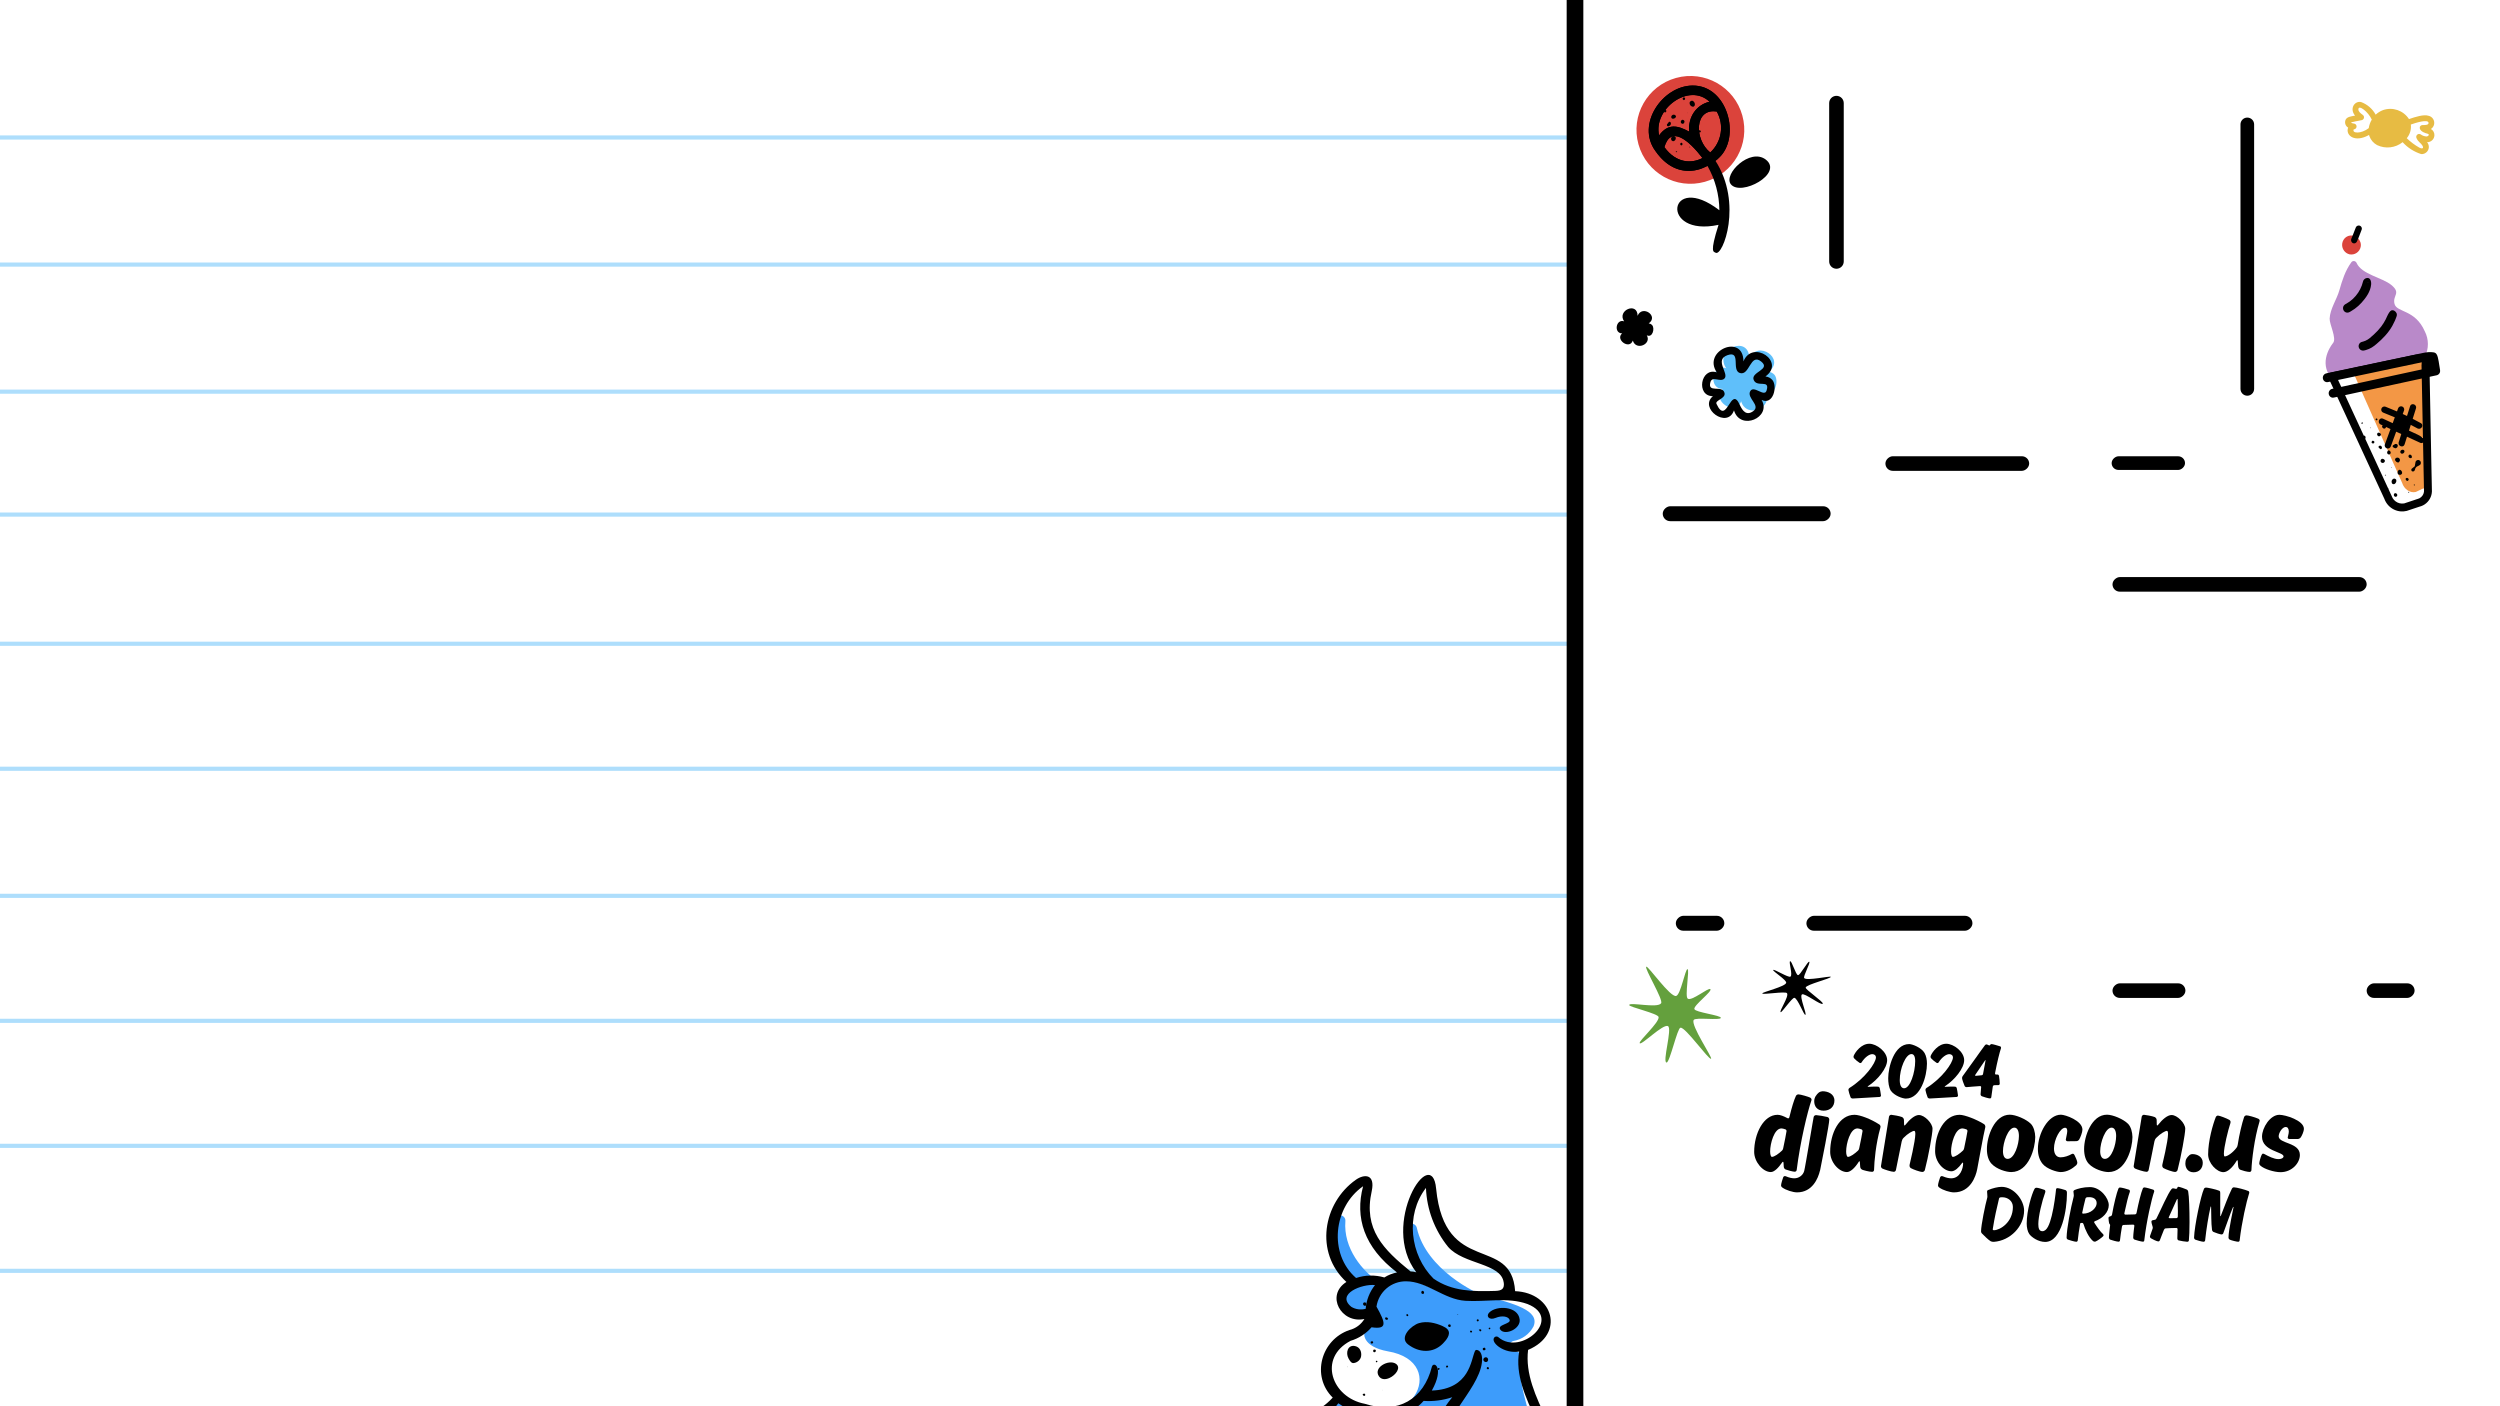 <svg width="1200" height="675" viewBox="0 0 1200 675" fill="none" xmlns="http://www.w3.org/2000/svg">
<g clip-path="url(#clip0_453_184)">
<g clip-path="url(#clip1_453_184)">
<path d="M813.293 484.354C812.854 482.549 822.14 475.747 820.959 474.771C819.956 473.943 811.988 480.732 810.12 479.355C808.595 478.393 811.109 465.296 810.01 465.189C808.911 465.082 806.727 477.538 804.543 478.059C801.699 478.807 791.08 463.479 790.215 464.013C789.116 464.655 798.526 479.877 797.331 481.574C795.586 484.126 782.124 480.825 782.014 482.429C782.014 483.391 795.888 486.479 796.136 488.176C796.52 490.849 786.368 499.789 787.055 500.738C787.907 501.928 798.196 491.303 800.628 492.546C802.798 493.655 797.784 510.013 799.968 510.013C801.507 510.013 805.106 493.401 806.644 493.294C809.048 492.974 820.121 508.757 821.302 508.196C822.181 507.781 811.343 492.011 812.991 489.566C813.87 488.176 825.684 489.887 826.014 488.604C826.234 487.321 813.65 485.944 813.321 484.354H813.293Z" fill="#64A03D"/>
</g>
<g clip-path="url(#clip2_453_184)">
<path d="M863.048 468.079C861.896 467.92 860.069 460.948 859.229 461.412C858.516 461.806 860.638 468.006 859.407 468.778C858.496 469.445 851.447 464.97 851.132 465.585C850.817 466.201 857.569 470.336 857.37 471.728C857.152 473.556 845.784 476.216 845.896 476.843C846.017 477.631 857.045 475.65 857.759 476.736C858.845 478.339 853.827 485.42 854.736 485.853C855.296 486.074 860.284 478.704 861.329 478.95C862.974 479.34 865.847 487.308 866.558 487.126C867.446 486.904 863.624 478.469 864.907 477.339C866.052 476.33 874.426 483.01 874.928 481.738C875.281 480.842 866.435 474.927 866.726 474.007C867.092 472.533 878.829 469.713 878.774 468.896C878.735 468.289 867.059 470.976 866.014 469.453C865.406 468.622 869.118 462.135 868.447 461.648C867.75 461.225 864.056 468.237 863.054 468.063L863.048 468.079Z" fill="black"/>
</g>
<path opacity="0.5" d="M-967 66H756" stroke="#5FBFFA" stroke-width="2"/>
<path opacity="0.5" d="M-967 127H756" stroke="#5FBFFA" stroke-width="2"/>
<path opacity="0.5" d="M-967 188H756" stroke="#5FBFFA" stroke-width="2"/>
<path opacity="0.5" d="M-967 247H756" stroke="#5FBFFA" stroke-width="2"/>
<path opacity="0.5" d="M-967 309H756" stroke="#5FBFFA" stroke-width="2"/>
<path opacity="0.5" d="M-967 369H756" stroke="#5FBFFA" stroke-width="2"/>
<path opacity="0.5" d="M-967 430H756" stroke="#5FBFFA" stroke-width="2"/>
<path opacity="0.5" d="M-967 490H756" stroke="#5FBFFA" stroke-width="2"/>
<path opacity="0.5" d="M-967 550H756" stroke="#5FBFFA" stroke-width="2"/>
<path opacity="0.5" d="M-967 610H756" stroke="#5FBFFA" stroke-width="2"/>
<rect x="752" y="-40" width="8" height="762" fill="black"/>
<g clip-path="url(#clip3_453_184)">
<path d="M699.454 737.785C673.538 719.523 647.333 701.681 620.965 684.067C628.037 683.043 634.571 680.115 639.809 673.749C640.188 673.304 640.719 673.008 641.31 672.932C641.892 672.85 642.483 672.989 642.975 673.315C676.842 692.683 697.061 653.765 666.058 648.615C654.092 646.433 653.685 639.842 655.879 637.961C658.073 636.079 657.941 631.806 655.232 631.786C643.908 632.093 637.287 622.967 650.913 618.008C646.234 614.08 642.802 608.868 641.016 603.018C639.229 597.168 639.184 590.936 640.862 585.054C641.068 584.471 641.477 583.999 642.014 583.695C642.546 583.399 643.175 583.3 643.777 583.424C644.38 583.547 644.919 583.892 645.283 584.373C645.656 584.86 645.83 585.467 645.787 586.075C644.732 599.074 653.764 610.373 663.117 616.281C663.558 616.538 664.061 616.667 664.571 616.657C665.081 616.647 665.58 616.51 666.009 616.243C672.839 610.967 682.69 616.378 690.068 619.599C685.308 616.265 681.456 611.794 678.829 606.599C676.21 601.408 674.931 595.643 675.092 589.824C675.11 589.2 675.363 588.6 675.8 588.158C676.229 587.71 676.821 587.431 677.44 587.385C678.058 587.339 678.683 587.537 679.172 587.921C679.656 588.313 679.984 588.867 680.094 589.48C684.673 609.583 709.018 620.962 711.866 621.733C726.815 625.748 739.25 628.96 736.096 636.671C735.134 638.505 733.76 640.09 732.08 641.304C730.4 642.518 728.466 643.336 726.428 643.677C725.852 643.823 725.345 644.171 725.003 644.652C724.66 645.133 724.49 645.716 724.522 646.301C724.563 646.892 724.8 647.457 725.217 647.877C725.615 648.309 726.168 648.579 726.767 648.652C727.214 648.576 727.68 648.597 728.115 648.718C728.551 648.838 728.957 649.059 729.288 649.374C729.63 649.673 729.889 650.06 730.059 650.473C730.232 650.9 730.303 651.354 730.265 651.809C725.851 670.693 750.081 709.694 744.824 733.273C742.487 743.3 738.334 752.737 732.631 761.146C721.575 753.353 710.545 745.541 699.489 737.749L699.454 737.785Z" fill="#3D9CFB"/>
<path d="M649.76 654.275C648.643 654.386 647.971 653.282 647.288 652.05C645.824 649.424 646.842 645.336 650.441 646.113C652.745 646.62 653.666 648.814 653.337 650.995C653.067 652.76 651.407 654.107 649.766 654.267L649.76 654.275Z" fill="black"/>
<path d="M666.921 661.434C665.043 662.277 663.004 662.294 661.862 660.578C659.043 656.359 666.623 652.36 669.999 654.597C672.692 656.381 670.029 660.039 666.921 661.434Z" fill="black"/>
<path d="M675.861 645.333C671.364 641.874 677.587 636.101 681.148 635.089C684.879 634.022 688.917 634.934 692.457 636.524C693.379 636.943 694.31 637.44 694.934 638.237C696.637 640.445 694.111 643.353 692.598 644.894C687.841 649.756 681.048 649.309 675.867 645.325L675.861 645.333Z" fill="black"/>
<path d="M724.58 633.432C723.935 631.889 720.965 631.301 717.86 632.602C714.755 633.904 713.134 631.714 714.821 630.037C718.308 626.458 728.655 626.883 729.436 633.29C730.02 637.876 722.599 641.056 720.295 638.414C717.991 635.772 725.69 635.559 724.566 633.435L724.58 633.432Z" fill="black"/>
<path d="M736.199 763.725C735.593 763.3 734.979 762.869 734.379 762.435C737.046 759.152 739.432 755.623 741.471 751.876C747.287 741.178 750.142 729.119 749.758 716.953C748.591 692.968 725.366 670.575 729.197 648.75C725.795 649.267 722.337 648.476 719.503 646.526C714.767 643.1 717.691 640.587 719.234 641.861C729.856 651.142 750.693 632.799 733.156 625.918C723.669 622.512 713.17 625.032 703.4 624.389C693.053 623.712 684.969 615.056 674.912 615.027C671.478 614.995 668.137 616.2 665.53 618.432C662.924 620.664 661.216 623.767 660.71 627.174C665.198 635.174 665.975 638.22 658.337 637.093C655.672 640.174 652.184 642.433 648.285 643.593C632.477 651.845 639.179 670.824 655.113 673.824C670.957 679.007 683.408 671.602 687.313 656.003C688.201 653.197 693.444 656.419 687.274 667.469C705.638 666.765 706 652.73 708.004 648.456C708.572 647.164 712.047 648.256 711.309 654.004C709.734 667.788 688.701 683.782 692.039 698.696C695.879 711.893 697.595 724.186 696.675 735.859C695.185 734.812 693.69 733.774 692.2 732.727C692.057 709.84 677.873 694.133 697.098 670.656C692.681 672.144 687.999 672.748 683.338 672.431C673.074 684.104 654.138 681.814 642.377 673.566C637.125 680.931 630.356 684.232 622.785 685.321C620.531 683.816 618.278 682.311 616.016 680.8C624.686 680.714 632.819 678.342 639.712 670.853C629.279 660.582 634.049 643.062 647.759 638.41C650.753 637.659 653.329 635.743 654.922 633.104C643.799 635.535 636.127 621.767 646.273 615.342C630.879 601.208 635.013 577.46 650.787 566.307C654.991 563.347 660.154 563.576 658.441 571.666C654.281 590.166 664.146 599.773 677.042 610.273C677.993 610.267 678.926 610.417 679.822 610.711C662.039 587.437 687.335 548.261 689.343 570.596C693.541 612.819 725.431 592.55 727.259 619.756C745.763 620.524 751.312 640.466 733.48 647.953C730.691 670.72 753.509 691.992 754.495 716.684C754.975 726.659 753.348 736.629 749.741 745.947C747.013 752.98 743.187 759.515 738.423 765.33C737.689 764.808 736.95 764.295 736.208 763.767L736.199 763.725ZM648.673 627.308L648.632 627.281C649.66 627.902 650.787 628.301 651.98 628.455C653.167 628.618 654.371 628.54 655.527 628.226C655.85 624.062 657.411 620.094 660.004 616.834C653.809 616.172 641.017 621.12 648.673 627.308ZM654.293 569.398L654.196 569.454C640.058 579.387 637.553 601.779 650.908 613.434C655.308 611.971 660.045 611.883 664.486 613.182C666.341 612.012 668.397 611.19 670.556 610.774C654.696 598.682 650.301 584.422 654.285 569.392L654.293 569.398ZM721.816 615.658L721.775 615.631C720.63 606.259 702.469 607.002 695.094 598.506C688.584 590.462 684.853 580.54 684.457 570.202C674.479 583.18 676.784 602.46 688.077 613.733C697.075 619.959 707.168 619.952 717.717 619.636C720.909 619.544 722.158 618.619 721.816 615.658Z" fill="black"/>
<path d="M712.252 651.93C711.843 652.439 711.942 653.104 712.489 653.527C713.029 653.944 713.763 653.867 714.092 653.353C714.445 652.82 714.352 652.146 713.879 651.701C713.487 651.333 712.644 651.446 712.257 651.922L712.252 651.93Z" fill="black"/>
<path d="M661.494 634.772C661.942 635.056 662.574 634.935 662.869 634.507C663.088 634.196 662.983 633.647 662.655 633.381C662.233 633.042 661.551 633.057 661.235 633.424C660.901 633.803 661.03 634.476 661.5 634.763L661.494 634.772Z" fill="black"/>
<path d="M708.148 653.145C708.118 653.317 708.046 653.606 708.028 653.906C708.009 654.169 708.404 654.479 708.639 654.431C709.324 654.285 709.821 653.534 709.683 652.783C709.655 652.645 709.405 652.443 709.252 652.438C708.867 652.422 708.468 652.698 708.148 653.145Z" fill="black"/>
<path d="M654.757 626.672C655.209 626.948 655.664 626.77 655.807 626.337C655.983 625.781 655.69 625.191 655.218 625.143C654.71 625.094 654.345 625.32 654.291 625.728C654.234 626.194 654.462 626.501 654.757 626.672Z" fill="black"/>
<path d="M649.639 674.012C649.38 674.512 649.476 675.019 649.779 675.268C650.087 675.508 650.672 675.368 650.851 675.007C651.025 674.654 650.854 674.133 650.418 673.976C650.177 673.888 649.853 673.997 649.639 674.012Z" fill="black"/>
<path d="M659.382 647.827C659.006 648.214 659.041 648.74 659.363 648.978C659.591 649.141 659.985 649.09 660.187 648.876C660.488 648.548 660.476 647.987 660.115 647.844C659.879 647.748 659.571 647.832 659.391 647.832L659.382 647.827Z" fill="black"/>
<path d="M682.395 619.829C682.146 620.168 682.169 620.64 682.459 620.927C682.729 621.19 683.374 621.102 683.507 620.794C683.647 620.491 683.504 619.965 683.193 619.71C682.968 619.525 682.574 619.576 682.395 619.829Z" fill="black"/>
<path d="M712.617 646.87C712.412 646.926 712.082 646.936 711.869 647.094C711.598 647.286 711.714 648.035 712.049 648.126C712.302 648.197 712.679 648.135 712.892 647.976C713.188 647.765 713.045 647.13 712.631 646.867L712.617 646.87Z" fill="black"/>
<path d="M664.966 632.393C664.917 632.684 664.812 632.915 664.871 633.062C665.102 633.563 665.713 633.656 666.161 633.305C666.236 633.246 666.33 633.105 666.31 633.08C666.151 632.831 666.009 632.52 665.776 632.402C665.559 632.294 665.232 632.389 664.968 632.407L664.966 632.393Z" fill="black"/>
<path d="M708.807 633.646C708.875 633.834 708.889 634.084 709.028 634.2C709.245 634.379 709.757 634.167 709.807 633.876C709.837 633.704 709.725 633.438 709.589 633.336C709.325 633.137 708.937 633.324 708.81 633.66L708.807 633.646Z" fill="black"/>
<path d="M709.813 638.211C710.07 638.584 710.192 638.87 710.395 639.016C710.612 639.16 711.022 638.867 711.037 638.554C711.048 638.393 710.895 638.099 710.784 638.086C710.517 638.053 710.249 638.151 709.808 638.219L709.813 638.211Z" fill="black"/>
<path d="M690.583 637.67C690.678 637.817 690.773 638.107 690.976 638.254C691.162 638.389 691.574 638.075 691.64 637.794C691.7 637.522 691.461 637.268 691.089 637.213C690.837 637.178 690.685 637.281 690.589 637.661L690.583 637.67Z" fill="black"/>
<path d="M657.26 615.58C657.316 615.749 657.327 615.948 657.425 616.073C657.639 616.311 657.933 616.157 658.026 615.799C658.083 615.55 658.003 615.364 657.745 615.373C657.578 615.371 657.412 615.513 657.254 615.588L657.26 615.58Z" fill="black"/>
<path d="M713.69 656.494C713.652 656.769 713.528 657.082 713.928 657.203C714.22 657.288 714.511 657.302 714.66 656.968C714.822 656.596 714.58 656.256 714.119 656.19C713.881 656.152 713.734 656.247 713.69 656.494Z" fill="black"/>
<path d="M706.387 638.784C706.187 638.76 705.968 638.674 705.799 638.73C705.572 638.82 705.579 639.388 705.823 639.526C705.97 639.612 706.231 639.616 706.389 639.541C706.685 639.402 706.67 639.008 706.379 638.778L706.387 638.784Z" fill="black"/>
<path d="M696.019 635.693C695.836 635.716 695.517 635.672 695.32 635.806C694.972 636.043 695.02 636.531 695.348 636.832C695.526 636.998 696.012 637.008 696.175 636.852C696.463 636.563 696.442 636.105 696.025 635.685L696.019 635.693Z" fill="black"/>
<path d="M690.194 656.653C690.175 656.952 690.104 657.169 690.159 657.338C690.255 657.629 690.673 657.63 690.914 657.322C691.016 657.186 690.982 656.947 691.009 656.761C690.735 656.723 690.474 656.682 690.199 656.644L690.194 656.653Z" fill="black"/>
<path d="M657.979 643.97C657.869 644.389 657.859 644.658 658.173 644.854C658.481 645.058 659.016 644.813 659.118 644.46C659.175 644.247 658.916 643.787 658.677 643.785C658.425 643.786 658.17 643.917 657.987 643.975L657.979 643.97Z" fill="black"/>
<path d="M660.629 653.93C660.781 653.863 661 653.841 661.086 653.729C661.265 653.476 661.078 653.125 660.765 653.145C660.615 653.154 660.386 653.338 660.375 653.462C660.361 653.609 660.539 653.775 660.629 653.93Z" fill="black"/>
<path d="M675.281 631.706C675.573 631.863 675.977 631.688 675.985 631.369C675.979 631.197 675.867 630.967 675.722 630.859C675.47 630.679 674.988 630.9 675.008 631.177C675.022 631.355 675.186 631.523 675.287 631.698L675.281 631.706Z" fill="black"/>
<path d="M659.506 624.049C659.372 623.961 659.117 623.948 658.956 624.009C658.643 624.138 658.639 624.543 658.967 624.736C659.131 624.832 659.372 624.884 659.561 624.853C659.777 624.817 659.772 624.226 659.511 624.041L659.506 624.049Z" fill="black"/>
<path d="M648.441 617.702C648.752 617.812 649.134 617.669 649.13 617.403C649.133 617.237 649.016 617.015 648.879 616.913C648.674 616.753 648.278 616.934 648.223 617.234C648.201 617.375 648.351 617.547 648.432 617.696L648.441 617.702Z" fill="black"/>
<path d="M694.961 655.505C694.711 655.519 694.437 655.481 694.204 655.579C694.123 655.61 694.119 655.943 694.136 656.134C694.165 656.381 694.353 656.494 694.589 656.41C694.772 656.351 694.999 656.262 695.085 656.115C695.148 656.001 695.023 655.774 694.952 655.499L694.961 655.505Z" fill="black"/>
<path d="M655.002 668.94C654.814 668.971 654.525 668.972 654.287 669.078C653.996 669.209 654.064 669.578 654.378 669.846C654.656 670.078 654.947 670.091 655.188 669.855C655.412 669.643 655.372 669.305 654.994 668.934L655.002 668.94Z" fill="black"/>
<path d="M715.362 637.748C715.328 637.582 715.322 637.302 715.252 637.28C715.091 637.233 714.878 637.284 714.723 637.373C714.521 637.479 714.507 637.698 714.649 637.9C714.8 638.108 714.991 638.127 715.177 637.973C715.251 637.915 715.298 637.826 715.362 637.748Z" fill="black"/>
<path d="M698.132 674.292C698.113 674.483 698.025 674.689 698.086 674.849C698.156 675.052 698.647 675.017 698.838 674.783C698.918 674.681 698.914 674.414 698.828 674.309C698.628 674.032 698.32 674.044 698.132 674.292Z" fill="black"/>
<path d="M704.827 658.683C704.91 658.738 705.01 658.84 705.044 658.826C705.199 658.737 705.395 658.639 705.489 658.498C705.66 658.203 705.532 657.89 705.229 657.822C705.077 657.781 704.888 657.848 704.736 657.915C704.67 657.943 704.62 658.09 704.637 658.173C704.673 658.353 704.76 658.53 704.813 658.686L704.827 658.683Z" fill="black"/>
<path d="M646.892 656.07L646.609 656.026L646.793 656.256L646.892 656.07Z" fill="black"/>
<path d="M699.58 630.807C699.58 630.879 699.567 630.954 699.567 631.026C699.681 631.018 699.803 631.015 699.916 631.006C699.891 630.917 699.866 630.829 699.841 630.74C699.752 630.765 699.663 630.79 699.575 630.816L699.58 630.807Z" fill="black"/>
<path d="M663.515 667.118L663.387 667.238L663.529 667.296L663.515 667.118Z" fill="black"/>
</g>
<path d="M1075.43 59.714C1075.43 57.905 1076.9 56.438 1078.7 56.438C1080.51 56.438 1081.98 57.905 1081.98 59.714V186.667C1081.98 188.476 1080.51 189.943 1078.7 189.943C1076.9 189.943 1075.43 188.476 1075.43 186.667V59.714Z" fill="black"/>
<path d="M878 49.5C878 47.567 879.567 46 881.5 46C883.433 46 885 47.567 885 49.5V125.5C885 127.433 883.433 129 881.5 129C879.567 129 878 127.433 878 125.5V49.5Z" fill="black"/>
<rect x="905" y="226" width="7" height="69" rx="3.5" transform="rotate(-90 905 226)" fill="black"/>
<rect x="1013.59" y="225.571" width="6.552" height="35.219" rx="3.276" transform="rotate(-90 1013.59 225.571)" fill="black"/>
<rect x="867.075" y="446.752" width="7.164" height="79.695" rx="3.582" transform="rotate(-90 867.075 446.752)" fill="black"/>
<rect x="804.393" y="446.752" width="7.164" height="23.282" rx="3.582" transform="rotate(-90 804.393 446.752)" fill="black"/>
<rect x="798.114" y="250.164" width="7.164" height="80.591" rx="3.582" transform="rotate(-90 798.114 250.164)" fill="black"/>
<rect x="1014" y="284" width="7" height="122" rx="3.5" transform="rotate(-90 1014 284)" fill="black"/>
<rect x="1014" y="479" width="7" height="35" rx="3.5" transform="rotate(-90 1014 479)" fill="black"/>
<rect x="1136" y="479" width="7" height="23" rx="3.5" transform="rotate(-90 1136 479)" fill="black"/>
<g clip-path="url(#clip4_453_184)">
<path d="M1163.99 171.198L1129.64 178.777L1129.88 179.508L1153.01 231.766C1154.02 234.895 1156.84 236.775 1159.58 236.145L1162.6 234.691C1164.91 234.159 1166.43 231.649 1166.09 228.879L1164.14 171.175L1163.99 171.198Z" fill="#F39745"/>
<path d="M1163.9 159.04C1159.25 148.451 1150.49 150.092 1149.38 145.905C1148.27 141.718 1152.76 140.799 1147.76 136.735C1143.47 133.238 1133.56 131.691 1131.18 126.238C1130.72 125.177 1129.32 124.956 1128.64 125.895C1125.69 129.96 1124.25 134.585 1122.89 139.348C1121.62 143.824 1118.46 148.167 1118.23 152.902C1118.1 155.658 1121.73 162.45 1119.86 164.663C1119.86 164.663 1113.3 172.393 1117.94 179.936C1118.38 180.605 1119.01 181.122 1119.76 181.418L1119.48 180.612L1163.95 171.205C1165.88 167.373 1165.87 162.848 1163.9 159.031L1163.9 159.04Z" fill="#B989C9"/>
<path d="M1162.33 175.108L1162.42 179.792L1163.31 225.129L1163.43 230.792L1163.48 233.628L1163.49 234.335L1163.5 234.689L1163.51 234.87L1163.53 235.171C1163.56 235.5 1163.54 235.817 1163.5 236.137C1163.32 237.422 1162.47 238.59 1161.32 239.179C1161.03 239.326 1160.72 239.436 1160.41 239.516L1160.24 239.564C1160.24 239.564 1160.1 239.606 1160.08 239.609L1159.92 239.666L1159.58 239.78L1158.91 240.009L1156.22 240.904L1154.87 241.352L1154.2 241.581L1154.12 241.594L1154.12 241.604C1154.12 241.604 1154.1 241.607 1154.08 241.61L1153.83 241.651C1153.14 241.761 1152.43 241.732 1151.76 241.556C1150.41 241.215 1149.2 240.314 1148.48 239.122L1143.81 229.012L1124.79 187.845L1122.41 182.696L1122.09 181.988L1122.35 181.946L1133.44 179.589L1155.62 174.894L1160.31 173.902C1165.67 172.773 1164.89 169.09 1159.53 170.219L1154.84 171.211L1132.66 175.905L1121.57 178.253L1119.06 178.785L1117.78 179.131L1117.14 179.304C1116.98 179.3 1117.06 179.428 1117.1 179.544L1117.21 179.87C1117.53 180.75 1117.77 181.552 1118.14 182.415L1119.01 184.282L1121.39 189.431L1140.41 230.598L1142.79 235.747L1143.98 238.321L1144.57 239.595C1144.57 239.595 1144.58 239.633 1144.55 239.557L1144.59 239.662L1144.67 239.872C1144.73 240.004 1144.78 240.149 1144.85 240.279C1144.98 240.541 1145.12 240.813 1145.27 241.063C1146.49 243.116 1148.54 244.641 1150.85 245.224C1152 245.517 1153.23 245.574 1154.4 245.397L1154.85 245.326C1154.94 245.302 1155.04 245.296 1155.15 245.257L1155.41 245.175L1156.08 244.946L1157.43 244.498L1160.12 243.603L1161.32 243.21C1161.92 243.063 1162.5 242.848 1163.06 242.567C1165.29 241.442 1166.89 239.212 1167.24 236.745C1167.33 236.134 1167.36 235.501 1167.3 234.893L1167.28 233.6L1167.22 230.764L1167.1 225.101L1166.22 179.764L1166.13 175.08C1166.09 172.929 1165.48 171.629 1164.76 171.197L1164.04 170.633C1163.87 171.066 1163.96 171.476 1164.3 171.787L1163.58 171.223C1162.88 171.679 1162.32 173.004 1162.36 175.154L1162.33 175.108Z" fill="#010101"/>
<path d="M1162.66 210.286L1155.6 207.018L1156.86 203.009C1158.16 203.672 1159.45 204.359 1160.73 205.066C1161.7 205.609 1162.74 204.187 1161.75 203.636C1160.31 202.834 1158.86 202.063 1157.38 201.316L1159.12 195.804C1159.45 194.738 1157.82 194.087 1157.48 195.165L1155.79 200.518C1154.72 199.999 1153.66 199.49 1152.58 199.004L1153.39 196.82C1153.57 196.366 1153.33 195.856 1152.88 195.686C1152.43 195.505 1151.92 195.738 1151.75 196.191L1150.98 198.288C1148.97 197.403 1146.93 196.564 1144.89 195.787C1144.43 195.606 1143.92 195.839 1143.75 196.292C1143.57 196.746 1143.8 197.256 1144.26 197.427C1146.32 198.212 1148.36 199.05 1150.38 199.933L1148.91 203.925L1143.66 201.491C1142.63 201.018 1142 202.657 1143.02 203.133L1148.29 205.582L1145.41 213.424C1145.23 213.879 1145.47 214.388 1145.92 214.559C1146.37 214.74 1146.88 214.506 1147.05 214.054L1149.89 206.31L1153.44 207.951L1152.04 212.418C1151.7 213.484 1153.33 214.135 1153.68 213.057L1155.05 208.697L1162.01 211.919C1163.05 212.401 1163.68 210.752 1162.66 210.276L1162.66 210.286Z" fill="black"/>
<path d="M1162.31 211.355L1159.59 210.109L1154.67 207.836L1153.55 211.376L1153.1 212.805C1153.03 212.998 1153.03 212.957 1153.01 212.982C1152.99 212.995 1152.89 213 1152.8 212.954C1152.71 212.907 1152.65 212.836 1152.63 212.778C1152.63 212.749 1152.62 212.719 1152.62 212.68C1152.62 212.658 1152.63 212.637 1152.63 212.617L1152.68 212.437L1153.13 211.008L1154.19 207.628L1149.52 205.467L1147.62 210.651L1146.79 212.921L1146.58 213.491L1146.47 213.772C1146.45 213.836 1146.43 213.859 1146.43 213.859C1146.43 213.859 1146.42 213.882 1146.41 213.893C1146.34 213.985 1146.21 214.026 1146.1 213.973C1145.99 213.93 1145.93 213.798 1145.96 213.681L1146.35 212.617L1147.18 210.347L1149.05 205.259L1145.28 203.511L1143.65 202.759L1143.24 202.57C1143.24 202.57 1143.15 202.514 1143.14 202.486C1143.09 202.433 1143.07 202.324 1143.12 202.206C1143.16 202.088 1143.23 202.036 1143.24 202.044C1143.25 202.043 1143.28 202.048 1143.34 202.069C1143.42 202.106 1143.6 202.19 1143.72 202.241L1145.35 202.994L1149.22 204.786L1151.12 199.591L1146.87 197.85L1145.01 197.093L1144.55 196.904L1144.43 196.852C1144.43 196.852 1144.41 196.846 1144.4 196.837C1144.37 196.831 1144.36 196.812 1144.34 196.796C1144.27 196.726 1144.24 196.619 1144.28 196.532C1144.31 196.445 1144.39 196.372 1144.49 196.366C1144.51 196.363 1144.54 196.358 1144.56 196.365C1144.58 196.362 1144.61 196.378 1144.7 196.414L1145.16 196.604L1147 197.363L1151.29 199.129L1152.15 196.805L1152.29 196.418C1152.29 196.418 1152.34 196.349 1152.36 196.325C1152.44 196.273 1152.54 196.257 1152.61 196.305C1152.69 196.343 1152.75 196.424 1152.76 196.505C1152.77 196.564 1152.77 196.564 1152.72 196.663L1152.57 197.092L1151.73 199.352L1156.11 201.417L1157.39 197.365L1157.92 195.681C1157.96 195.563 1158.03 195.339 1158.04 195.338C1158.06 195.284 1158.07 195.292 1158.08 195.271C1158.09 195.269 1158.2 195.242 1158.31 195.295C1158.43 195.347 1158.46 195.443 1158.48 195.5C1158.49 195.54 1158.49 195.56 1158.46 195.666L1158.32 196.093L1157.79 197.778L1156.58 201.647L1159.7 203.306C1160.47 203.739 1161.87 204.398 1161.45 204.343C1161.42 204.418 1161.34 204.513 1161.25 204.547C1161.17 204.581 1161.1 204.582 1161.02 204.553C1161.01 204.555 1160.87 204.487 1160.77 204.422L1160.43 204.242L1159.77 203.882L1156.44 202.105L1154.78 207.361L1157.1 208.439L1159.93 209.751C1163.15 211.241 1163.68 210.104 1160.45 208.613L1157.63 207.302L1156.31 206.693L1157.17 203.932L1159.17 204.991L1159.83 205.341L1160.16 205.521C1160.27 205.574 1160.36 205.631 1160.58 205.727C1160.97 205.888 1161.44 205.863 1161.81 205.673C1162.17 205.493 1162.46 205.204 1162.62 204.814C1162.79 204.442 1162.77 203.849 1162.45 203.475C1162.31 203.295 1162.09 203.157 1161.97 203.085L1161.64 202.905L1160.3 202.197L1158.1 201.03L1159 198.162L1159.53 196.477L1159.66 196.051C1159.72 195.869 1159.77 195.588 1159.73 195.341C1159.65 194.818 1159.31 194.386 1158.89 194.19C1158.48 193.981 1157.92 193.908 1157.42 194.211C1157.19 194.36 1157 194.593 1156.91 194.809C1156.79 195.071 1156.79 195.142 1156.74 195.303L1156.21 196.987L1155.36 199.674L1153.32 198.714L1153.75 197.541L1153.91 197.111C1153.98 196.938 1154.04 196.624 1154.01 196.376C1153.96 195.857 1153.62 195.375 1153.13 195.159C1152.66 194.941 1152.06 194.996 1151.64 195.305C1151.44 195.46 1151.26 195.661 1151.14 195.902C1151.05 196.12 1151.03 196.214 1150.96 196.376L1150.55 197.485L1147.47 196.215L1145.61 195.458L1145.15 195.269C1145.09 195.247 1144.95 195.189 1144.81 195.162C1144.67 195.133 1144.53 195.125 1144.38 195.139C1143.81 195.179 1143.28 195.577 1143.09 196.125C1142.88 196.664 1143.02 197.31 1143.43 197.71C1143.53 197.806 1143.64 197.899 1143.78 197.969C1143.83 198.001 1143.91 198.029 1143.96 198.061L1144.08 198.103L1144.54 198.293L1146.38 199.042L1149.51 200.325L1148.49 203.111L1145.85 201.891L1144.22 201.138C1144.08 201.07 1143.98 201.015 1143.79 200.945C1143.56 200.859 1143.29 200.79 1143.01 200.846C1142.43 200.939 1142.03 201.396 1141.89 201.834C1141.74 202.284 1141.77 202.826 1142.09 203.261C1142.25 203.479 1142.45 203.629 1142.67 203.735L1143.09 203.922L1144.71 204.675L1147.44 205.941L1145.97 209.943L1145.14 212.212L1144.93 212.783L1144.82 213.063C1144.78 213.16 1144.74 213.237 1144.69 213.428C1144.52 214.104 1144.88 214.866 1145.53 215.148C1146.15 215.453 1146.98 215.24 1147.37 214.661C1147.42 214.592 1147.47 214.514 1147.51 214.437C1147.56 214.348 1147.58 214.284 1147.59 214.241L1147.7 213.961L1147.91 213.39L1148.74 211.121L1150.17 207.206L1152.61 208.326L1151.88 210.661L1151.43 212.089L1151.38 212.27C1151.35 212.365 1151.33 212.47 1151.31 212.574C1151.29 212.791 1151.31 213.009 1151.38 213.222C1151.52 213.644 1151.84 213.948 1152.19 214.125C1152.54 214.292 1152.99 214.372 1153.43 214.18C1153.88 214.007 1154.17 213.506 1154.23 213.222L1154.68 211.793L1155.37 209.618L1158.99 211.298L1161.8 212.591C1162.12 212.732 1162.57 212.722 1162.89 212.538C1163.21 212.366 1163.4 212.103 1163.5 211.873C1163.71 211.395 1163.63 210.932 1163.44 210.648C1163.26 210.352 1163.01 210.25 1162.86 210.235C1162.69 210.22 1162.62 210.272 1162.58 210.34C1162.5 210.484 1162.67 210.72 1162.63 210.97C1162.62 211.083 1162.57 211.232 1162.47 211.35C1162.42 211.409 1162.37 211.436 1162.34 211.441C1162.31 211.446 1162.3 211.447 1162.23 211.409L1162.31 211.355Z" fill="#010101"/>
<path d="M1117.23 181.315C1117.23 181.315 1117.18 181.323 1117.12 181.352C1117.11 181.354 1117.1 181.355 1117.1 181.367C1117.03 181.174 1117.02 181.258 1117.15 181.298C1117.19 181.312 1117.22 181.317 1117.23 181.315Z" fill="black"/>
<path d="M1168.04 170.229L1167.5 170.314C1167.73 170.095 1167.83 169.887 1167.8 169.709C1167.84 169.856 1167.95 169.999 1168.01 170.151C1168.03 170.179 1168.03 170.199 1168.04 170.229Z" fill="black"/>
<path d="M1163.01 169.421L1157.72 170.539L1132.85 175.784L1120.41 178.417L1117.29 179.078L1116.9 179.161L1116.79 179.178C1116.79 179.178 1116.56 179.224 1116.42 179.278C1115.81 179.456 1115.25 180.011 1115.07 180.607C1114.88 181.204 1114.93 181.794 1115.21 182.357C1115.47 182.923 1116.21 183.442 1116.9 183.444C1117.07 183.456 1117.21 183.424 1117.36 183.411C1117.53 183.384 1117.52 183.385 1117.61 183.361L1118 183.279L1118.77 183.115L1120.33 182.795L1123.44 182.137L1148.29 176.884L1160.72 174.262L1166.19 173.106L1166.71 176.394L1142.67 181.608L1130.08 184.338L1123.77 185.709L1120.6 186.397L1119.82 186.573L1119.61 186.606L1119.48 186.638C1119.16 186.708 1118.85 186.839 1118.59 187.043C1118.04 187.474 1117.77 188.135 1117.76 188.724C1117.77 189.311 1117.96 189.928 1118.51 190.417C1118.79 190.656 1119.16 190.82 1119.51 190.865C1119.69 190.887 1119.86 190.89 1120.01 190.866L1120.24 190.83L1120.36 190.811L1121.14 190.646L1122.71 190.303L1125.87 189.618L1132.16 188.249L1144.76 185.519L1157.35 182.789L1163.66 181.419L1166.82 180.732L1168.4 180.388L1169.2 180.22L1169.39 180.189L1169.53 180.147C1169.86 180.084 1170.15 179.957 1170.41 179.754C1170.83 179.443 1171.13 178.969 1171.23 178.447C1171.28 178.206 1171.27 177.864 1171.24 177.696L1170.56 173.44C1170.44 172.68 1170.3 172.014 1170.14 171.453C1169.8 170.281 1169.43 169.337 1168.12 169.131C1166.43 168.864 1164.67 169.064 1163.01 169.421ZM1117.12 181.352C1117.12 181.352 1117.1 181.356 1117.1 181.367C1117.03 181.174 1117.02 181.258 1117.15 181.298C1117.19 181.312 1117.22 181.317 1117.23 181.315C1117.22 181.317 1117.18 181.323 1117.12 181.352Z" fill="black"/>
<path d="M1117.23 181.315C1117.23 181.315 1117.18 181.323 1117.12 181.352C1117.11 181.354 1117.1 181.355 1117.1 181.367C1117.03 181.174 1117.02 181.258 1117.15 181.298C1117.19 181.312 1117.22 181.317 1117.23 181.315Z" fill="#010101"/>
<path d="M1137.05 135.641C1136.87 135.628 1136.71 135.633 1136.55 135.649L1136.37 135.597L1136.35 135.59C1136.36 135.588 1136.33 135.613 1136.33 135.573L1136.35 135.57C1136.54 135.56 1136.79 135.58 1137.05 135.641Z" fill="black"/>
<path d="M1137.7 134.169C1137.34 133.579 1136.74 133.25 1135.81 133.51C1135.02 133.707 1134.39 134.385 1134.23 135.179C1133.63 137.695 1132.43 140.054 1130.76 142.021C1129.93 143.015 1128.98 143.906 1127.95 144.658C1127.42 145.046 1126.88 145.396 1126.32 145.717L1125.89 145.948L1125.78 146.016L1125.53 146.167C1125.38 146.273 1125.21 146.441 1125.09 146.603C1124.52 147.331 1124.54 148.26 1124.89 148.923C1125.07 149.27 1125.34 149.59 1125.74 149.82C1126.13 150.051 1126.68 150.136 1127.1 150.038C1127.34 150 1127.5 149.914 1127.69 149.833L1127.93 149.704L1128.41 149.434C1129.05 149.059 1129.68 148.665 1130.28 148.225C1131.47 147.367 1132.57 146.37 1133.56 145.271C1135.72 142.87 1137.84 139.899 1138.14 136.59C1138.22 135.798 1138.1 134.834 1137.7 134.169ZM1136.55 135.649L1136.37 135.597L1136.35 135.59C1136.36 135.588 1136.33 135.613 1136.33 135.573L1136.35 135.57C1136.54 135.56 1136.79 135.58 1137.05 135.641C1136.87 135.628 1136.71 135.633 1136.55 135.649Z" fill="black"/>
<path d="M1148.34 150.983C1148.34 150.983 1148.28 150.961 1148.25 150.946C1148.24 150.877 1148.22 150.91 1148.34 150.983Z" fill="black"/>
<path d="M1148.39 151.106C1148.39 151.106 1148.26 151.198 1148.25 151.229L1148.24 151.23C1148.19 151.158 1148.12 151.088 1148.04 151.03L1148.03 151.032C1147.89 150.902 1147.72 150.817 1147.54 150.765C1147.78 150.829 1148.09 150.881 1148.25 150.946C1148.26 150.974 1148.27 151.013 1148.27 151.084L1148.34 151.104C1148.36 151.101 1148.38 151.108 1148.39 151.106Z" fill="black"/>
<path d="M1147.31 149.384C1147.45 149.251 1147.61 149.135 1147.77 149.047C1148.76 148.556 1149.96 149.427 1150.35 150.328C1150.45 150.595 1150.5 150.891 1150.49 151.165C1150.5 151.317 1150.47 151.443 1150.44 151.569L1150.38 151.76L1150.36 151.855L1150.11 152.542C1149.94 152.995 1149.76 153.439 1149.58 153.883C1149.19 154.765 1148.76 155.624 1148.29 156.459C1147.33 158.131 1146.19 159.69 1144.9 161.111C1143.63 162.508 1142.27 163.83 1140.81 165.035C1140.17 165.562 1139.33 166.314 1138.46 166.798C1137.58 167.323 1136.63 167.727 1135.65 168.015C1135.4 168.086 1135.17 168.153 1134.9 168.206C1134.75 168.231 1134.71 168.267 1134.34 168.295C1134.06 168.3 1133.78 168.254 1133.52 168.153C1132.46 167.786 1131.85 166.485 1132.27 165.426C1132.46 164.899 1132.86 164.461 1133.37 164.228C1134.04 163.979 1134.01 164.055 1134.23 163.979C1134.62 163.867 1135 163.734 1135.37 163.574C1136.1 163.265 1136.79 162.851 1137.41 162.347L1139.43 160.587C1140.72 159.399 1141.96 158.097 1143 156.727C1143.8 155.667 1144.5 154.532 1145.11 153.351C1145.68 152.227 1146.11 151.004 1146.84 149.966C1146.9 149.886 1146.95 149.806 1147.02 149.724C1147.11 149.608 1147.22 149.491 1147.32 149.383L1147.31 149.384Z" fill="black"/>
<path d="M1148.39 151.106C1148.39 151.106 1148.36 151.101 1148.34 151.104L1148.39 151.106Z" fill="black"/>
<path d="M1148.34 150.983C1148.34 150.983 1148.28 150.961 1148.25 150.946C1148.24 150.877 1148.22 150.91 1148.34 150.983Z" fill="#010101"/>
<path d="M1148.39 151.107C1148.39 151.107 1148.26 151.198 1148.25 151.229L1148.24 151.231C1148.19 151.158 1148.12 151.088 1148.04 151.03L1148.16 151.062C1148.16 151.062 1148.2 151.076 1148.22 151.082C1148.23 151.081 1148.25 151.098 1148.27 151.094C1148.31 151.109 1148.34 151.105 1148.34 151.105C1148.36 151.101 1148.38 151.108 1148.39 151.107Z" fill="#010101"/>
<path d="M1131.82 114.389C1131.48 115.172 1130.99 115.918 1130.08 115.871C1129.6 115.887 1129.19 115.528 1129.15 115.048C1129.13 114.566 1129.48 114.144 1129.97 114.106L1129.98 114.105L1130.03 114.057C1129.93 114.185 1130.1 113.925 1130.11 113.882C1130.15 113.805 1130.18 113.73 1130.21 113.654L1130.32 113.384C1128.94 112.772 1127.35 112.936 1126.12 113.8C1124.04 115.317 1123.6 118.233 1125.12 120.309C1125.76 121.18 1126.68 121.802 1127.72 122.071C1130.19 122.578 1132.61 120.987 1133.12 118.516C1133.43 117.009 1132.94 115.445 1131.82 114.389Z" fill="#DB433B"/>
<path d="M1129.91 116.841C1130.09 116.852 1130.28 116.822 1130.47 116.751C1131.21 116.48 1131.49 115.635 1131.76 114.955L1132.48 113.15L1133.17 111.358L1133.51 110.462C1133.58 110.33 1133.69 109.998 1133.69 109.735C1133.68 109.454 1133.61 109.192 1133.47 108.961C1133.2 108.487 1132.6 108.187 1132.06 108.254C1131.51 108.302 1131 108.656 1130.79 109.186L1130.08 110.99L1129.38 112.793C1129.17 113.313 1128.98 113.849 1128.74 114.354C1128.6 114.639 1128.51 114.928 1128.51 115.252C1128.51 116.082 1129.12 116.805 1129.91 116.841Z" fill="black"/>
<path d="M1166.91 171.187L1163.95 171.66L1164.9 177.585L1167.86 177.112L1166.91 171.187Z" fill="black"/>
<path d="M1159.08 223.829C1159.21 223.151 1159.3 222.417 1159.46 221.713C1159.6 221.114 1160.32 220.696 1160.93 220.801C1161.66 220.927 1162.18 221.725 1161.99 222.464C1161.95 222.664 1161.87 222.898 1161.73 223.012C1161.41 223.277 1161.06 223.555 1160.67 223.687C1159.77 224.003 1159.32 224.612 1159.16 225.528C1159.13 225.715 1158.96 225.885 1158.83 226.057C1158.63 226.342 1157.97 226.396 1157.69 226.158C1157.41 225.919 1157.32 225.266 1157.58 225.031C1158.04 224.613 1158.54 224.25 1159.07 223.821L1159.08 223.829Z" fill="black"/>
<path d="M1149.14 232.394C1148.75 232.497 1148.24 232.255 1148.1 231.892C1147.74 231.007 1148.06 230.177 1148.89 229.78C1149.31 229.582 1150.08 229.915 1150.21 230.36C1150.45 231.152 1149.91 232.191 1149.15 232.393L1149.14 232.394Z" fill="black"/>
<path d="M1151.28 221.976C1151.18 221.972 1151.07 221.989 1150.98 221.974C1150.43 221.899 1150.05 221.555 1149.76 221.125C1149.4 220.595 1149.74 219.853 1150.39 219.698C1150.93 219.562 1151.49 219.745 1151.76 220.138C1152.12 220.648 1152.03 221.3 1151.53 221.785C1151.46 221.857 1151.36 221.912 1151.28 221.976Z" fill="black"/>
<path d="M1149.7 213.115C1150.34 212.982 1150.85 213.337 1150.93 213.719C1151.07 214.445 1150.39 215.284 1149.7 215.151C1149.31 215.071 1148.96 214.823 1148.61 214.605C1148.41 214.476 1148.44 213.904 1148.65 213.769C1149.07 213.489 1149.51 213.236 1149.7 213.125L1149.7 213.115Z" fill="black"/>
<path d="M1152.34 227.894C1151.21 228.063 1150.65 227.423 1150.89 226.434C1151.04 225.833 1151.53 225.391 1151.93 225.489C1152.72 225.677 1153.28 226.711 1152.91 227.417C1152.79 227.65 1152.46 227.783 1152.34 227.894Z" fill="black"/>
<path d="M1164.8 225.721C1164.37 225.74 1163.8 225.364 1163.64 224.895C1163.5 224.501 1163.49 224.108 1163.79 223.757C1164.09 223.395 1164.75 223.319 1165.15 223.61C1165.77 224.068 1165.87 224.913 1165.34 225.454C1165.21 225.586 1164.99 225.631 1164.81 225.72L1164.8 225.721Z" fill="black"/>
<path d="M1144.75 221.084C1144.86 221.512 1144.43 222.098 1143.92 222.2C1143.4 222.313 1142.84 221.997 1142.7 221.524C1142.55 221.051 1142.85 220.415 1143.29 220.254C1143.81 220.07 1144.6 220.511 1144.75 221.084Z" fill="black"/>
<path d="M1134.78 209.026C1135.02 209.22 1135.33 209.352 1135.43 209.58C1135.53 209.827 1135.49 210.198 1135.38 210.459C1135.14 211.044 1134.54 211.241 1134.15 210.929C1133.72 210.582 1133.6 209.973 1133.96 209.571C1134.16 209.357 1134.45 209.229 1134.77 209.016L1134.78 209.026Z" fill="black"/>
<path d="M1154.15 216.647C1154.16 217.254 1153.52 217.851 1152.94 217.782C1152.5 217.731 1152.18 217.408 1152.14 216.979C1152.07 216.372 1152.65 215.843 1153.35 215.864C1153.78 215.876 1154.14 216.233 1154.16 216.646L1154.15 216.647Z" fill="black"/>
<path d="M1145.28 204.534C1145.41 205.091 1145.08 205.649 1144.58 205.739C1144.12 205.814 1143.56 205.417 1143.4 204.904C1143.31 204.585 1143.65 204.035 1144.01 203.906C1144.51 203.735 1145.17 204.065 1145.28 204.544L1145.28 204.534Z" fill="black"/>
<path d="M1132.07 206.561C1132.25 207.009 1131.91 207.589 1131.41 207.701C1131.06 207.785 1130.61 207.453 1130.52 207.062C1130.44 206.67 1130.71 206.221 1131.08 206.132C1131.57 206.023 1131.93 206.179 1132.08 206.559L1132.07 206.561Z" fill="black"/>
<path d="M1150.14 238.443C1149.66 238.589 1149.12 238.23 1149.04 237.707C1148.97 237.322 1149.24 236.824 1149.58 236.729C1150.02 236.607 1150.57 236.966 1150.69 237.493C1150.78 237.844 1150.5 238.343 1150.13 238.444L1150.14 238.443Z" fill="black"/>
<path d="M1147.55 217.145C1147.6 217.683 1147.17 218.188 1146.67 218.155C1146.27 218.127 1145.93 217.827 1145.83 217.398C1145.73 216.948 1146.13 216.236 1146.52 216.174C1146.91 216.113 1147.5 216.676 1147.54 217.135L1147.55 217.145Z" fill="black"/>
<path d="M1143.33 214.952C1143.33 215.427 1142.86 215.766 1142.52 215.537C1142.27 215.374 1142.04 215.157 1141.84 214.925C1141.62 214.648 1141.66 214.276 1141.89 214.109C1142.14 213.926 1142.43 213.81 1142.74 213.973C1143.12 214.185 1143.37 214.49 1143.33 214.942L1143.33 214.952Z" fill="black"/>
<path d="M1142.85 208.435C1142.95 208.744 1142.64 209.249 1142.26 209.37C1141.72 209.549 1141.31 209.34 1141.07 208.77C1140.93 208.409 1141.09 207.866 1141.4 207.737C1141.94 207.508 1142.68 207.865 1142.85 208.435Z" fill="black"/>
<path d="M1156.73 218.191C1156.82 218.206 1156.93 218.209 1157.02 218.246C1157.56 218.463 1157.7 218.936 1157.73 219.449C1157.73 219.59 1157.53 219.804 1157.38 219.869C1156.81 220.102 1156.14 219.672 1156.05 219.058C1156 218.702 1156.38 218.226 1156.73 218.191Z" fill="black"/>
<path d="M1156.19 230.074C1156.11 230.259 1156.05 230.602 1155.85 230.755C1155.48 231.037 1154.88 230.668 1154.7 230.058C1154.66 229.904 1154.76 229.603 1154.89 229.522C1155.39 229.21 1155.98 229.439 1156.2 230.072L1156.19 230.074Z" fill="black"/>
<path d="M1138.65 211.608C1139.13 211.45 1139.64 211.744 1139.72 212.116C1139.76 212.362 1139.53 212.753 1139.26 212.846C1138.91 212.984 1138.33 212.682 1138.35 212.304C1138.36 212.04 1138.57 211.783 1138.65 211.598L1138.65 211.608Z" fill="black"/>
<path d="M1148.1 208.317C1148 208.181 1147.78 207.994 1147.69 207.765C1147.6 207.516 1147.95 207.166 1148.23 207.132C1148.51 207.108 1148.75 207.363 1148.76 207.705C1148.78 208.057 1148.55 208.326 1148.1 208.317Z" fill="black"/>
<path d="M1146.41 234.541C1146.47 234.876 1146.21 235.212 1145.89 235.13C1145.73 235.095 1145.54 234.932 1145.5 234.778C1145.4 234.46 1145.71 234.107 1146.01 234.179C1146.17 234.215 1146.28 234.41 1146.41 234.531L1146.41 234.541Z" fill="black"/>
<path d="M1141.15 201.122C1141.26 201.47 1141.07 201.804 1140.77 201.761C1140.6 201.737 1140.41 201.615 1140.32 201.488C1140.17 201.259 1140.44 200.831 1140.74 200.843C1140.88 200.851 1141.01 201.023 1141.15 201.122Z" fill="black"/>
<path d="M1134.22 203.15C1134.07 203.246 1133.91 203.432 1133.75 203.427C1133.52 203.424 1133.39 203.182 1133.51 202.98C1133.59 202.836 1133.81 202.76 1133.96 202.664C1134.05 202.823 1134.14 202.991 1134.21 203.151L1134.22 203.15Z" fill="black"/>
<path d="M1141.34 225.102C1141.29 225.282 1141.29 225.506 1141.17 225.625C1140.98 225.828 1140.57 225.619 1140.53 225.292C1140.5 225.114 1140.57 224.891 1140.68 224.742C1140.82 224.548 1141.24 224.784 1141.34 225.102Z" fill="black"/>
<path d="M1156.36 236.203C1156.37 236.292 1156.43 236.395 1156.4 236.47C1156.37 236.545 1156.27 236.602 1156.21 236.663C1156.14 236.513 1156.03 236.367 1155.99 236.212C1155.98 236.163 1156.1 236.073 1156.16 236.013C1156.23 236.073 1156.29 236.144 1156.36 236.203Z" fill="black"/>
<path d="M1159.14 232.874C1159.06 232.937 1158.98 233.052 1158.9 233.043C1158.66 233.012 1158.56 232.845 1158.64 232.609C1158.68 232.522 1158.77 232.467 1158.84 232.405C1158.94 232.562 1159.03 232.719 1159.13 232.875L1159.14 232.874Z" fill="black"/>
<path d="M1137.55 222.527C1137.67 222.609 1137.8 222.7 1137.91 222.783C1137.85 222.853 1137.78 222.976 1137.72 222.976C1137.55 222.963 1137.38 222.899 1137.21 222.855C1137.32 222.746 1137.43 222.637 1137.55 222.527Z" fill="black"/>
<path d="M1145.33 228.03C1145.29 228.108 1145.23 228.269 1145.19 228.265C1145.01 228.243 1144.84 228.169 1144.67 228.115C1144.83 228.02 1144.97 227.905 1145.13 227.839C1145.17 227.833 1145.26 227.96 1145.33 228.03Z" fill="black"/>
<path d="M1148.05 224.336C1147.99 224.395 1147.91 224.509 1147.88 224.504C1147.63 224.422 1147.63 224.29 1147.87 224.192C1147.9 224.187 1147.99 224.294 1148.05 224.346L1148.05 224.336Z" fill="black"/>
<path d="M1137.73 205.193C1137.8 205.252 1137.92 205.324 1137.92 205.355C1137.84 205.621 1137.71 205.632 1137.58 205.389C1137.56 205.361 1137.68 205.261 1137.73 205.193Z" fill="black"/>
</g>
<g clip-path="url(#clip5_453_184)">
<path d="M1165.01 68.253C1166.89 68.305 1168.46 66.822 1168.52 64.934C1168.56 63.699 1167.92 62.547 1166.85 61.911C1168.47 60.862 1168.93 58.704 1167.88 57.087C1167.38 56.309 1166.6 55.77 1165.7 55.573C1163.44 54.815 1159.43 56.088 1156.31 57.158C1153.63 52.997 1148.46 51.222 1143.8 52.863C1142.51 53.362 1141.33 54.103 1140.32 55.045C1138.79 52.221 1136.28 50.054 1133.25 48.957C1130.04 48.415 1127.72 52.259 1130.42 55.489C1128.41 55.899 1126.83 56.022 1126.01 57.256C1125.23 58.669 1125.72 60.45 1127.11 61.259C1125.81 64.525 1129.47 68.159 1135.58 65.55C1137.52 64.733 1137.04 64.445 1137.29 65.308C1137.95 67.177 1139.27 68.725 1141.01 69.65C1145.03 71.571 1149.78 71.023 1153.26 68.244C1155.67 70.91 1158.76 72.882 1162.19 73.965C1164.09 74.077 1165.72 72.63 1165.84 70.728C1165.89 69.817 1165.58 68.933 1164.99 68.251L1165.01 68.253ZM1129.81 62.094C1130.58 62.076 1131.18 61.43 1131.16 60.662C1131.14 60.055 1130.73 59.531 1130.15 59.37C1126.74 58.769 1129.18 58.593 1133.72 57.648C1134.46 57.439 1134.9 56.665 1134.68 55.917C1134.59 55.583 1134.37 55.302 1134.08 55.114C1133.16 54.426 1131.94 53.553 1132.02 52.403C1132.18 50.137 1136.73 53.623 1138.46 57.408C1137.71 58.67 1137.2 60.058 1137 61.509C1133.36 64.344 1128.78 64.089 1129.8 62.089L1129.81 62.094ZM1161.23 70.839C1159.05 69.599 1157.05 68.085 1155.25 66.349C1156.77 64.516 1157.48 62.143 1157.2 59.777C1159.13 59.088 1165.6 56.955 1165.71 59.013C1165.77 60.157 1163.54 60.025 1162.88 60.025C1161.17 59.995 1160.37 62.625 1164.28 63.901C1164.69 64.031 1165.73 64.213 1165.83 64.619C1165.92 65.025 1165.27 65.43 1164.85 65.514C1163.77 65.487 1162.73 65.122 1161.87 64.465C1161.19 64.095 1160.33 64.34 1159.96 65.017C1159.75 65.422 1159.73 65.914 1159.94 66.32C1160.71 68.14 1162.12 68.726 1162.76 69.877C1163.57 71.262 1162.64 71.6 1161.23 70.83L1161.23 70.839Z" fill="#E7BB43"/>
</g>
<g clip-path="url(#clip6_453_184)">
<path d="M818.3 87.276C832.068 83.458 840.134 69.202 836.316 55.434C832.497 41.666 818.241 33.6 804.473 37.418C790.705 41.236 782.639 55.493 786.457 69.261C790.276 83.029 804.532 91.094 818.3 87.276Z" fill="#DB433B"/>
<path d="M830.805 88.437C835.544 94.449 856.258 83.339 847.57 76.596C840.015 70.794 827.017 83.645 830.805 88.437Z" fill="black"/>
<path d="M819.605 79.671C823.281 86.154 825.237 93.468 825.301 100.922C800.662 81.977 796.291 114.073 824.898 107.924C820.534 121.639 822.544 120.729 823.54 121.325C826.909 123.109 836.68 97.683 823.378 77.11C836.332 68.515 830.242 40.867 812.386 41.066C798.019 41.201 785.228 59.702 794.572 72.438C801.657 82.719 811.211 84.054 819.605 79.671ZM798.9 70.646C801.992 59.941 810.656 67.386 817.186 75.849C812.031 78.555 804.576 78.464 798.919 70.641L798.9 70.646ZM824.057 53.551C827.702 60.033 826.398 68.167 820.922 73.194C813.115 66.932 813.305 51.791 824.057 53.551ZM820.578 48.829C814.394 50.254 810.207 55.96 810.774 63.171C805.234 60.183 800.699 59.095 796.366 64.987C793.462 52.198 810.822 39.508 820.584 48.849L820.578 48.829Z" fill="black"/>
<path d="M812.402 41.051C798.019 41.201 785.228 59.702 794.572 72.438C800.755 81.412 808.811 83.557 816.336 81.055C816.336 81.055 823.235 78.166 825.185 75.654C835.675 65.771 829.342 40.878 812.393 41.054L812.402 41.051ZM820.569 48.832C814.397 50.263 810.219 55.967 810.774 63.171C805.244 60.18 800.699 59.095 796.366 64.987C793.475 52.205 810.803 39.513 820.569 48.832ZM798.919 70.641L798.9 70.646C801.992 59.941 810.657 67.386 817.186 75.849C812.024 78.567 804.576 78.464 798.919 70.641ZM820.922 73.194C813.112 66.923 813.296 51.793 824.057 53.551C827.702 60.033 826.398 68.167 820.922 73.194Z" fill="black"/>
<path d="M812.931 51.189C812.627 51.18 812.403 51.231 812.217 51.158C811.469 50.857 811.035 50.303 811.002 49.472C810.968 48.713 811.886 48.096 812.552 48.44C813.29 48.816 813.733 49.742 813.488 50.578C813.414 50.837 813.091 51.02 812.933 51.198L812.931 51.189Z" fill="black"/>
<path d="M804.378 66.076C804.489 66.813 804.024 67.606 803.293 67.777C803.053 67.844 802.646 67.687 802.466 67.488C801.846 66.788 802.073 65.77 802.88 65.35C803.43 65.052 804.283 65.469 804.369 66.078L804.378 66.076Z" fill="black"/>
<path d="M804.503 55.861C804.399 56.087 804.332 56.406 804.133 56.586C803.927 56.778 803.602 56.879 803.313 56.959C802.85 57.087 802.445 56.898 802.289 56.558C802.098 56.133 802.232 55.754 802.498 55.441C802.905 54.965 803.637 54.908 804.139 55.298C804.285 55.413 804.354 55.622 804.49 55.854L804.503 55.861Z" fill="black"/>
<path d="M815.061 56.025C814.985 56.202 814.903 56.505 814.75 56.776C814.544 57.154 814.039 57.242 813.645 57.02C813.276 56.811 813.087 56.355 813.197 55.93C813.305 55.495 813.502 55.119 813.957 55.003C814.41 54.877 815.053 55.436 815.051 56.028L815.061 56.025Z" fill="black"/>
<path d="M801.475 58.413C801.644 58.574 801.971 58.742 802.01 58.96C802.15 59.762 801.761 60.305 800.955 60.581C800.671 60.68 800.238 60.541 800.169 60.29C800.118 60.107 800.058 59.854 800.147 59.725C800.425 59.306 800.765 58.921 801.092 58.529C801.146 58.463 801.285 58.476 801.477 58.423L801.475 58.413Z" fill="black"/>
<path d="M808.505 58.093C808.669 58.535 808.382 59.185 807.931 59.393C807.627 59.529 807.041 59.287 806.88 58.969C806.583 58.387 806.916 57.641 807.524 57.514C807.899 57.441 808.359 57.718 808.505 58.093Z" fill="black"/>
<path d="M798.938 62.998C799.206 62.954 799.545 63.203 799.61 63.475C799.718 63.902 799.601 64.267 799.276 64.554C799.01 64.794 798.366 64.827 798.171 64.538C798.03 64.329 797.97 63.961 798.046 63.712C798.167 63.325 798.483 63.041 798.938 62.998Z" fill="black"/>
<path d="M812.502 60.159C812.622 60.666 812.281 61.196 811.755 61.28C811.346 61.341 810.887 61.033 810.849 60.67C810.801 60.123 811.123 59.639 811.605 59.505C811.933 59.415 812.396 59.774 812.493 60.162L812.502 60.159Z" fill="black"/>
<path d="M809.449 64.078C809.794 64.013 810.229 64.308 810.367 64.695C810.508 65.091 810.267 65.605 809.921 65.669C809.595 65.729 809.102 65.409 808.986 65.067C808.868 64.716 809.135 64.144 809.449 64.078Z" fill="black"/>
<path d="M808.188 48.083C808.044 47.937 807.751 47.779 807.675 47.541C807.554 47.18 808.023 46.666 808.375 46.734C808.54 46.771 808.746 46.953 808.814 47.121C808.973 47.544 808.691 48.027 808.188 48.083Z" fill="black"/>
<path d="M799.92 53.292C799.8 53.461 799.691 53.74 799.477 53.903C799.239 54.093 798.802 53.903 798.755 53.584C798.712 53.316 798.759 52.961 798.911 52.763C799.121 52.507 799.776 52.813 799.922 53.302L799.92 53.292Z" fill="black"/>
<path d="M795.234 62.105C795.037 62.066 794.816 62.055 794.637 61.97C794.352 61.841 794.274 61.448 794.424 61.167C794.568 60.899 794.937 60.807 795.24 61.004C795.403 61.104 795.543 61.272 795.652 61.439C795.821 61.714 795.574 62.094 795.237 62.115L795.234 62.105Z" fill="black"/>
<path d="M815.881 63.623C815.585 63.642 815.318 63.353 815.339 63.015C815.359 62.678 815.661 62.417 815.965 62.541C816.139 62.607 816.301 62.78 816.388 62.942C816.511 63.199 816.174 63.593 815.878 63.613L815.881 63.623Z" fill="black"/>
<path d="M805.533 61.895C805.432 62.016 805.354 62.225 805.236 62.247C804.917 62.294 804.69 62.035 804.743 61.74C804.753 61.665 804.831 61.571 804.9 61.52C805.114 61.357 805.474 61.569 805.523 61.898L805.533 61.895Z" fill="black"/>
<path d="M807.276 69.714C807.061 69.877 806.886 69.843 806.723 69.629C806.372 69.186 806.407 68.938 806.842 68.599C807.056 68.436 807.236 68.448 807.399 68.663C807.726 69.091 807.692 69.38 807.283 69.701L807.276 69.714Z" fill="black"/>
<path d="M810.976 70.41C811.046 70.401 811.15 70.362 811.189 70.393C811.244 70.44 811.293 70.54 811.282 70.616C811.275 70.701 811.202 70.773 811.162 70.857C811.093 70.793 811.004 70.735 810.973 70.66C810.945 70.595 810.978 70.493 810.979 70.42L810.976 70.41Z" fill="black"/>
<path d="M804.578 73.118C804.489 73.06 804.331 72.979 804.337 72.925C804.372 72.677 804.546 72.556 804.797 72.601C804.895 72.615 804.972 72.708 805.061 72.766C804.897 72.885 804.742 73 804.578 73.118Z" fill="black"/>
<path d="M816.788 52.039C816.921 52.106 817.056 52.182 817.179 52.252C817.128 52.329 817.071 52.459 817.01 52.465C816.836 52.472 816.657 52.428 816.485 52.403C816.586 52.282 816.687 52.16 816.788 52.039Z" fill="black"/>
<path d="M809.841 54.079L809.962 54.253L809.771 54.275L809.841 54.079Z" fill="black"/>
</g>
<g clip-path="url(#clip7_453_184)">
<path d="M847.27 188.25C851.58 195.53 838.42 201.36 835.74 192.62C832.97 200.53 820.94 191.68 826.94 186.68C819.73 186.7 821.79 174.45 828.56 176.75C822.36 167.66 839.68 160.29 839.68 172.16C843.51 162.84 857.43 172.35 848.87 178.45C849.98 178.56 851.02 179.08 851.76 179.92C854.04 182.65 852.09 190.63 847.27 188.25Z" fill="#5FBFFA"/>
<path d="M822.2 190.17C815.31 195.91 829.13 206.08 832.31 196.98C835.39 207.03 850.51 200.33 845.56 191.96C851.1 194.68 853.34 185.51 850.73 182.39C849.88 181.42 848.69 180.82 847.41 180.7C857.24 173.68 841.25 162.76 836.85 173.47C836.85 159.84 816.94 168.3 824.06 178.75C816.29 176.11 813.91 190.18 822.2 190.17ZM821.01 183.42C821.92 180.2 825.75 183.7 827.73 181.7C830.1 179.31 822.65 172.7 829.27 170.45C835.89 168.2 830.95 177.74 835.15 179.05C839.86 180.5 840.09 169.34 845.35 173.52C850.27 177.43 840.18 178.52 841.78 182.38C843.38 186.24 849.77 181.81 847.94 187.5C846.83 190.84 841.78 184.61 840.08 187.84C838.38 191.07 845.22 194.61 841.62 197.29C838.36 199.74 836.42 197.29 835.11 194.38C830.71 184.38 828.96 204.8 823.92 193.87C823.07 192.09 828.54 191.31 827.75 188.55C826.69 184.58 819.43 188.95 821.01 183.41V183.42Z" fill="black"/>
</g>
<g clip-path="url(#clip8_453_184)">
<path d="M790.45 160.93C792.96 165.17 785.31 168.55 783.75 163.47C782.14 168.07 775.16 162.93 778.63 160.02C774.44 160.02 775.65 152.9 779.58 154.24C775.96 148.97 786.04 144.68 786.04 151.58C788.27 146.16 796.36 151.69 791.38 155.24C792.03 155.3 792.63 155.61 793.06 156.1C794.38 157.68 793.25 162.32 790.45 160.94V160.93Z" fill="black"/>
</g>
<g clip-path="url(#clip9_453_184)">
<path d="M905.832 508.878C905.832 512.777 901.27 518.355 896.708 521.318C896.552 521.434 896.475 521.511 896.475 521.591C896.475 521.67 896.591 521.668 896.825 521.668C896.942 521.668 898.774 521.551 899.827 521.551C900.414 521.551 900.957 521.551 901.427 521.591C901.856 521.63 902.207 521.941 902.284 522.331C902.477 523.15 902.713 524.67 902.87 525.84C902.87 526.23 902.596 526.503 902.167 526.543C899.711 526.699 891.873 527.166 889.377 527.283C888.947 527.283 888.48 527.126 888.284 526.736C887.894 525.88 887.231 523.461 887.231 523.148C887.231 522.798 887.427 522.445 887.698 522.251C895.186 517.609 900.371 510.278 900.451 507.589C900.411 506.419 899.514 505.989 898.658 505.989C897.292 505.989 895.149 507.432 893.549 509.968C893.432 510.162 893.236 510.281 893.003 510.281C892.769 510.281 892.536 510.124 892.536 510.124C891.639 509.541 890.586 508.682 890 508.018C889.807 507.825 889.687 507.552 889.687 507.239C889.687 507.122 889.727 506.926 889.764 506.809C890.504 504.976 893.43 500.998 897.252 500.998C900.801 500.998 905.832 504.859 905.832 508.875V508.878Z" fill="black"/>
<path d="M907.548 523.463C906.612 521.903 906.339 519.524 906.339 517.535C906.339 512.386 909.108 501.156 916.399 501.156C917.959 501.156 922.288 502.872 923.77 505.408C924.627 506.891 924.94 508.761 924.94 510.556C924.94 516.368 921.977 527.325 914.8 527.325C913.28 527.325 909.262 525.959 907.546 523.463H907.548ZM911.877 518.391C911.877 521.474 912.93 522.37 913.983 522.37C916.869 522.37 919.288 514.843 919.288 509.384C919.288 506.694 918.431 505.952 917.495 505.952C914.686 505.952 911.88 513.01 911.88 518.391H911.877Z" fill="black"/>
<path d="M942.801 508.878C942.801 512.777 938.239 518.355 933.677 521.318C933.521 521.434 933.444 521.511 933.444 521.591C933.444 521.67 933.56 521.668 933.794 521.668C933.911 521.668 935.743 521.551 936.796 521.551C937.383 521.551 937.926 521.551 938.396 521.591C938.825 521.63 939.176 521.941 939.252 522.331C939.446 523.15 939.682 524.67 939.839 525.84C939.839 526.23 939.565 526.503 939.136 526.543C936.68 526.699 928.842 527.166 926.346 527.283C925.916 527.283 925.449 527.126 925.253 526.736C924.863 525.88 924.2 523.461 924.2 523.148C924.2 522.798 924.396 522.445 924.667 522.251C932.155 517.609 937.34 510.278 937.42 507.589C937.38 506.419 936.483 505.989 935.627 505.989C934.261 505.989 932.118 507.432 930.518 509.968C930.401 510.162 930.205 510.281 929.972 510.281C929.738 510.281 929.505 510.124 929.505 510.124C928.608 509.541 927.555 508.682 926.969 508.018C926.776 507.825 926.656 507.552 926.656 507.239C926.656 507.122 926.696 506.926 926.733 506.809C927.473 504.976 930.399 500.998 934.221 500.998C937.77 500.998 942.801 504.859 942.801 508.875V508.878Z" fill="black"/>
<path d="M958.79 515.779C959.257 515.779 959.453 516.092 959.53 516.482C959.686 517.378 959.88 519.095 959.88 520.148C959.88 520.498 959.647 520.85 959.217 520.85C959.023 520.85 957.501 520.89 957.307 520.89C956.84 520.89 956.604 521.24 956.527 521.63C956.294 523.307 956.021 524.983 955.824 526.622C955.785 527.012 955.512 527.245 955.161 527.245C954.498 527.245 952.159 526.542 951.379 526.232C950.912 526.076 950.676 525.646 950.676 525.256C950.716 524.36 950.949 521.98 950.949 521.824C950.949 521.511 950.716 521.317 950.443 521.317C949.546 521.317 944.321 521.824 944.008 521.824C943.541 521.824 943.189 521.63 943.032 521.277C942.642 520.498 941.785 518.079 941.785 517.495C941.785 517.145 941.902 516.755 942.098 516.519C944.907 512.777 950.949 504.079 952.782 501.7C952.976 501.467 953.212 501.31 953.522 501.31C953.872 501.31 954.615 501.817 954.888 501.817C955.045 501.817 955.161 501.74 955.238 501.583C955.355 501.35 955.628 501.154 955.941 501.154C956.408 501.154 959.06 501.894 960.074 502.247C960.387 502.363 960.503 502.636 960.503 502.91C960.503 502.987 960.464 503.183 960.464 503.183C959.761 505.289 958.671 509.618 957.655 514.959C957.655 514.959 957.615 515.193 957.615 515.31C957.615 515.543 957.771 515.776 958.045 515.776H958.785L958.79 515.779ZM948.029 516.169C948.029 516.286 948.146 516.402 948.342 516.402C948.419 516.402 950.215 516.209 951.151 516.129C951.541 516.089 951.774 515.896 951.854 515.506C952.284 513.087 953.063 509.305 953.063 509.031C953.063 508.915 953.063 508.838 953.024 508.838C952.947 508.838 952.83 508.994 952.83 508.994C952.363 509.618 948.541 515.312 948.151 515.896C948.074 516.012 948.034 516.089 948.034 516.169H948.029Z" fill="black"/>
<path d="M955.62 595.852C954.491 595.229 952.422 593.2 951.292 592.03C951.019 591.757 950.902 591.407 950.902 591.054C950.902 588.128 952.931 578.224 953.904 574.792C953.944 574.636 953.944 574.442 953.944 574.285C953.944 573.466 953.788 572.179 953.788 571.946C953.788 571.633 953.944 571.363 954.254 571.243C956.437 570.307 959.09 569.684 960.766 569.684C966.771 569.684 971.569 576.158 971.569 581.07C971.569 588.752 964.861 595.539 957.063 596.083C956.557 596.083 956.05 596.043 955.62 595.849V595.852ZM966.188 579.357C966.188 576.431 963.731 574.678 961.079 574.678C960.806 574.678 960.572 574.678 960.299 574.718C959.832 574.795 959.596 574.991 959.519 575.381C958.583 579.203 957.337 584.624 956.557 589.77C956.557 589.77 956.517 590.004 956.517 590.083C956.517 590.396 956.711 590.513 957.063 590.513C959.989 590.513 966.188 586.73 966.188 579.359V579.357Z" fill="black"/>
<path d="M992.12 572.259V573.235C992.12 579.903 989.897 596.125 981.669 596.125C978.433 596.125 975.195 593.942 974.065 592.343C973.208 591.133 972.818 589.144 972.818 587.311C972.818 580.916 975.274 573.079 976.524 570.737C976.757 570.347 977.03 570.113 977.537 570.113C978.277 570.113 980.346 570.776 981.319 571.126C981.632 571.243 981.786 571.593 981.786 571.906C981.786 572.103 981.709 572.336 981.709 572.336C980.15 576.548 978.394 583.879 978.394 587.545C978.394 589.574 978.784 590.977 980.343 590.977C982.566 590.977 983.815 587.661 984.828 583.606C985.998 578.964 986.701 572.959 986.895 570.933C986.934 570.543 987.208 570.31 987.558 570.31C988.144 570.31 990.483 570.896 991.42 571.246C991.886 571.439 992.083 571.869 992.122 572.259H992.12Z" fill="black"/>
<path d="M1005.19 586.608C1005.19 586.802 1005.3 586.959 1005.3 586.959C1006.63 589.025 1008.19 591.247 1009.47 592.38C1009.63 592.537 1009.71 592.73 1009.71 592.926C1009.71 593.083 1009.63 593.239 1009.51 593.393C1008.66 594.213 1007.02 595.422 1005.89 595.929C1005.89 595.929 1005.73 596.006 1005.5 596.006C1005.15 596.006 1004.84 595.849 1004.64 595.693C1002.5 593.86 1000.78 589.961 1000.12 587.659C999.96 587.269 999.804 586.996 999.494 586.996H999.027C998.637 586.996 998.48 587.189 998.441 587.582C997.974 590.194 997.584 592.884 997.311 595.42C997.234 595.81 996.961 596.043 996.608 596.043C995.788 596.043 992.942 595.147 992.669 595.03C992.083 594.796 992.006 594.444 991.966 594.054C992.043 589.608 993.876 580.131 995.358 574.4C995.435 574.087 995.435 573.933 995.435 573.776C995.435 573.113 995.242 572.294 995.242 571.983C995.242 571.633 995.515 571.32 995.788 571.203C997.308 570.58 999.921 569.8 1003.16 569.8C1008.19 569.8 1012.21 575.105 1012.21 578.458C1012.21 581.81 1009.36 584.815 1005.62 586.139C1005.34 586.256 1005.19 586.372 1005.19 586.606V586.608ZM1001.01 575.378C1000.86 575.925 999.454 581.773 999.454 582.163C999.454 582.436 999.61 582.553 999.883 582.553C1003.51 582.553 1006.4 579.863 1006.4 577.521C1006.4 575.492 1004.76 574.636 1002.85 574.636C1002.53 574.636 1002.22 574.636 1001.91 574.675C1001.4 574.715 1001.13 574.988 1001.01 575.378Z" fill="black"/>
<path d="M1029.32 569.957C1029.95 569.957 1032.6 570.697 1033.58 571.049C1033.85 571.166 1034.04 571.439 1034.04 571.752C1034.04 571.869 1034 571.986 1034 571.986C1032.76 575.535 1030.3 586.181 1029.25 595.422C1029.21 595.812 1028.93 596.008 1028.62 596.008C1027.84 596.008 1025.07 595.189 1024.64 595.032C1024.14 594.839 1023.98 594.486 1023.94 594.019C1023.94 592.303 1024.49 588.598 1024.49 588.364C1024.49 588.051 1024.25 587.818 1023.86 587.818C1022.54 587.895 1020.82 587.934 1019.34 587.974C1018.91 587.974 1018.64 588.324 1018.56 588.677C1018.17 590.94 1017.82 593.202 1017.58 595.425C1017.54 595.815 1017.23 596.011 1016.92 596.011C1016.1 596.011 1013.41 595.231 1012.94 595.035C1012.55 594.878 1012.32 594.488 1012.28 594.022C1012.35 592.072 1012.86 588.25 1012.86 588.094C1012.86 587.86 1012.79 587.743 1012.67 587.627C1012.59 587.51 1012.47 587.393 1012.39 587.16C1012.24 586.576 1012.12 585.523 1012.08 584.741C1012.08 584.234 1012.2 584.038 1012.9 583.844C1013.45 583.688 1013.68 583.415 1013.76 583.065C1014.69 577.76 1016.02 572.498 1016.84 570.508C1016.99 570.195 1017.27 570.002 1017.62 570.002C1018.32 570.002 1021.01 570.705 1021.91 571.055C1022.18 571.132 1022.37 571.484 1022.37 571.795C1022.37 571.911 1022.3 572.145 1022.3 572.145C1021.59 574.017 1020.7 577.603 1019.72 582.205C1019.72 582.205 1019.68 582.399 1019.68 582.518C1019.68 582.791 1019.92 583.025 1020.23 583.025C1020.39 583.025 1023.94 582.908 1024.72 582.908C1025.11 582.908 1025.46 582.635 1025.53 582.245C1026.51 577.253 1027.72 572.418 1028.54 570.508C1028.65 570.195 1028.97 569.962 1029.32 569.962L1029.32 569.957Z" fill="black"/>
<path d="M1033.34 589.261C1033.34 588.794 1032.68 587.155 1032.68 586.452C1032.68 586.062 1032.87 585.789 1033.3 585.712C1033.73 585.635 1034.24 585.518 1034.24 585.518C1034.78 585.401 1034.94 585.205 1035.17 584.738C1037.24 580.643 1040.59 572.805 1042.35 570.739C1042.58 570.466 1042.85 570.389 1043.13 570.389C1043.52 570.389 1044.22 570.662 1044.45 570.662C1044.77 570.662 1045.08 570.469 1045.12 570.156C1045.16 569.882 1045.31 569.649 1045.62 569.649C1046.17 569.649 1048.94 570.625 1049.56 570.935C1049.99 571.132 1050.27 571.522 1050.34 571.988C1050.77 574.211 1050.97 580.802 1050.97 586.651C1050.97 590.356 1050.85 593.709 1050.65 595.465C1050.61 595.778 1050.34 596.051 1049.87 596.051C1049.21 596.051 1046.44 595.621 1045.74 595.388C1045.35 595.271 1045.12 594.921 1045.12 594.374C1045.12 593.478 1045.23 590.632 1045.23 590.006C1045.23 589.656 1045 589.42 1044.61 589.42C1042.85 589.42 1040.05 589.576 1039.58 589.616C1039.11 589.656 1038.92 589.85 1038.68 590.319C1037.94 591.956 1037.28 594.062 1036.69 595.427C1036.54 595.74 1036.26 595.894 1035.99 595.894C1035.37 595.894 1033.06 594.802 1032.44 594.374C1032.17 594.181 1031.97 593.945 1031.97 593.595C1031.97 593.398 1032.01 593.282 1032.01 593.282L1033.26 589.733C1033.34 589.539 1033.34 589.42 1033.34 589.266L1033.34 589.261ZM1040.98 584.425C1040.98 584.659 1041.14 584.738 1041.53 584.738C1042.51 584.738 1044.1 584.699 1044.61 584.699C1045.04 584.699 1045.27 584.505 1045.35 583.959C1045.39 583.102 1045.39 582.203 1045.39 581.306C1045.39 579.16 1045.31 577.094 1045.27 575.848C1045.27 575.614 1045.2 575.497 1045.12 575.497C1045.04 575.497 1044.96 575.574 1044.88 575.731C1043.91 577.837 1042.54 580.916 1041.06 584.192C1041.06 584.192 1040.98 584.348 1040.98 584.425Z" fill="black"/>
<path d="M1057.71 596.046C1056.89 596.046 1054.48 595.306 1053.85 595.07C1053.34 594.873 1053.19 594.483 1053.15 594.056C1053.34 588.401 1056.31 574.206 1057.91 570.62C1058.06 570.27 1058.49 570.034 1058.96 570.034C1059.51 570.034 1063.56 570.853 1065.24 571.554C1065.67 571.747 1065.71 572.177 1065.71 572.567C1065.74 574.087 1065.74 579.898 1065.71 583.487C1065.71 583.643 1065.74 583.8 1065.82 583.8C1065.9 583.8 1066.02 583.526 1066.02 583.526C1067.65 579.431 1069.49 574.206 1071.36 570.463C1071.55 570.15 1071.86 569.917 1072.29 569.917C1073.5 569.917 1077.87 571.087 1079.16 571.673C1079.51 571.79 1079.66 572.103 1079.66 572.413C1079.66 572.53 1079.62 572.646 1079.62 572.646C1078.34 576.625 1076.04 586.569 1075.02 595.459C1074.98 595.81 1074.67 596.046 1074.32 596.046C1073.7 596.046 1071.12 595.422 1070.38 595.07C1069.91 594.836 1069.72 594.483 1069.68 594.056C1069.68 590.234 1072.1 579.901 1072.1 579.434C1072.1 579.357 1072.06 579.277 1072.02 579.277C1071.98 579.277 1071.9 579.354 1071.82 579.511C1070.3 582.983 1068.98 587.232 1067.18 591.95C1067.07 592.263 1066.72 592.537 1066.36 592.537C1065.78 592.537 1063.48 591.797 1062.46 591.327C1062 591.094 1061.8 590.624 1061.76 590.234C1061.33 587.192 1061.45 582.59 1061.33 579.354C1061.29 579.158 1061.25 579.081 1061.21 579.081C1061.17 579.081 1061.1 579.158 1061.06 579.314C1060.04 583.76 1059.07 589.765 1058.45 595.459C1058.37 595.81 1058.06 596.046 1057.71 596.046H1057.71Z" fill="black"/>
<path d="M863.27 525.299C864.235 525.299 868.198 526.476 868.895 526.853C869.269 527.068 869.537 527.442 869.537 527.871C869.537 527.977 869.484 528.192 869.484 528.192C867.662 533.335 864.073 548.175 862.413 561.57C862.36 562.106 861.93 562.427 861.447 562.427C860.591 562.427 857.912 561.676 857.108 561.355C856.625 561.14 856.251 560.713 856.198 559.963L856.092 558.193C856.092 557.926 855.986 557.658 855.824 557.658C855.718 557.658 855.609 557.711 855.45 557.926C853.737 560.443 851.7 562.586 849.986 562.586C846.236 562.586 842.003 557.711 842.003 552.889C842.003 544.101 846.504 535.102 853.254 535.102C854.487 535.102 856.148 535.744 857.861 536.656C857.861 536.656 858.129 536.818 858.291 536.818C858.612 536.818 858.827 536.603 858.933 536.12C860.057 531.46 861.129 527.977 862.041 526.047C862.256 525.617 862.739 525.296 863.275 525.296L863.27 525.299ZM855.93 551.178C856.519 548.393 857.538 543.356 857.538 542.926C857.538 542.552 857.376 542.229 856.949 542.07C856.198 541.802 855.503 541.64 855.074 541.64C851.591 541.64 849.663 548.979 849.663 552.676C849.663 554.231 850.037 555.302 850.52 555.302C851.644 555.302 853.681 553.857 855.235 552.409C855.665 552.035 855.877 551.552 855.933 551.175L855.93 551.178Z" fill="black"/>
<path d="M875.325 533.123C878.539 533.123 880.521 531.086 880.521 528.248C880.521 525.086 877.412 523.8 874.842 523.8C874.306 523.8 873.502 524.068 873.128 524.336C872.004 525.245 870.823 526.694 870.823 528.569C870.823 531.033 872.216 533.123 875.325 533.123Z" fill="black"/>
<path d="M892.899 560.071L892.737 557.822C892.737 557.554 892.631 557.393 892.523 557.393C892.414 557.393 892.308 557.499 892.202 557.66C890.326 560.66 888.183 562.589 886.523 562.589C882.719 562.589 878.486 557.928 878.486 552.891C878.486 543.945 882.772 535.104 890.167 535.104C892.793 535.104 898.151 537.195 902.008 539.712C902.382 539.927 902.649 540.354 902.649 540.836C902.649 540.998 902.543 541.425 902.543 541.425C900.4 549.032 899.65 557.337 899.544 561.623C899.49 562.106 899.114 562.48 898.634 562.48C897.241 562.48 894.294 561.676 893.865 561.461C893.167 561.087 892.955 560.605 892.899 560.069V560.071ZM892.417 551.178C893.005 548.393 894.024 543.356 894.024 542.926C894.024 542.552 893.862 542.229 893.435 542.07C892.684 541.802 891.99 541.64 891.56 541.64C888.077 541.64 886.149 548.979 886.149 552.677C886.149 554.231 886.523 555.302 887.006 555.302C888.13 555.302 890.167 553.857 891.722 552.409C892.151 552.035 892.363 551.552 892.419 551.175L892.417 551.178Z" fill="black"/>
<path d="M921.078 535.211C923.757 535.211 927.614 539.123 927.614 541.802C927.614 544.213 925.577 555.411 923.916 561.679C923.754 562.108 923.274 562.535 922.792 562.535C921.558 562.535 918.399 561.358 917.219 560.713C916.789 560.445 916.577 559.963 916.577 559.48C916.577 559.265 916.63 558.997 916.63 558.997C916.63 558.997 919.362 547.746 919.362 544.316C919.362 543.406 919.2 542.815 918.826 542.815C918.023 542.815 915.718 544.101 913.736 546.136C913.201 546.671 912.933 547.313 912.827 547.849C911.861 552.671 910.683 558.671 910.042 561.618C909.935 562.1 909.506 562.474 909.023 562.474C907.845 562.474 904.307 561.297 903.559 560.92C903.076 560.652 902.862 560.223 902.862 559.742C902.862 559.368 906.076 540.401 906.718 536.009C906.824 535.473 907.307 535.099 907.79 535.099C908.379 535.099 911.914 535.741 912.933 536.171C913.522 536.439 913.898 537.027 913.898 537.616C913.898 538.152 913.951 538.956 913.951 539.759C913.951 540.08 914.057 540.242 914.166 540.242C914.328 540.242 914.54 539.974 914.54 539.974C916.683 537.242 919.147 535.205 921.076 535.205L921.078 535.211Z" fill="black"/>
<path d="M940.634 535.104C943.045 535.104 948.939 537.409 952.369 539.606C952.743 539.873 952.957 540.356 952.957 540.839C952.957 541.054 952.904 541.269 952.904 541.269C951.78 545.876 950.332 554.769 949.048 561.252C948.406 564.573 945.833 572.341 937.905 572.341C935.977 572.341 932.547 571.27 930.887 570.036C930.404 569.715 930.245 569.339 930.245 568.912C930.245 568.27 930.996 565.697 931.264 565.108C931.425 564.734 931.746 564.519 932.12 564.519C932.226 564.519 932.441 564.573 932.55 564.626C934.157 565.323 935.55 565.591 936.568 565.591C940.961 565.591 942.3 560.716 942.3 558.464C942.3 558.196 942.194 558.034 942.085 558.034C941.977 558.034 941.924 558.087 941.764 558.302C940.157 560.551 938.282 562.215 936.727 562.215C932.924 562.215 928.853 557.766 928.853 552.57C928.853 543.568 933.407 535.104 940.64 535.104H940.634ZM942.778 551.178C943.366 548.393 944.385 543.356 944.385 542.926C944.385 542.552 944.223 542.229 943.796 542.07C943.045 541.802 942.351 541.64 941.921 541.64C938.438 541.64 936.51 548.979 936.51 552.677C936.51 554.231 936.884 555.302 937.367 555.302C938.491 555.302 940.528 553.857 942.083 552.409C942.512 552.035 942.725 551.552 942.778 551.175V551.178Z" fill="black"/>
<path d="M976.908 545.926C976.908 550.695 974.015 562.588 965.389 562.588C962.978 562.588 958.424 561.249 955.96 558.623C954.459 557.016 953.711 554.552 953.711 551.552C953.711 545.443 957.299 535.051 964.694 535.051C967.479 535.051 972.516 537.141 974.821 539.444C976.214 540.889 976.858 543.462 976.911 545.658V545.926H976.908ZM969.084 545.284C969.084 542.873 968.333 541.266 966.888 541.266C963.941 541.266 961.424 548.284 961.424 552.57C961.424 554.713 962.121 556.268 963.673 556.268C966.941 556.268 969.084 549.356 969.084 545.284Z" fill="black"/>
<path d="M991.587 546.998C991.587 546.568 992.284 543.998 992.284 542.98C992.284 541.961 992.016 541.319 991.266 541.319C988.908 541.319 985.908 546.945 985.908 551.284C985.908 553.91 987.086 555.517 989.07 555.517C990.945 555.517 992.982 554.767 994.48 553.91C994.48 553.91 994.695 553.804 994.91 553.804C995.284 553.804 995.499 553.966 995.714 554.34C996.088 555.037 997.106 557.233 997.106 557.984C997.106 558.573 996.891 559.003 996.571 559.324C994.642 561.037 992.122 562.591 989.123 562.591C987.353 562.591 982.425 561.146 980.388 558.573C978.943 556.751 978.192 554.448 978.192 551.502C978.192 544.001 983.12 535.054 989.229 535.054C991.319 535.054 999.568 537.895 999.568 542.234C999.568 543.521 998.549 546.091 998.013 546.95C997.746 547.38 997.316 547.701 996.727 547.754C995.87 547.807 993.618 547.807 992.388 547.807C991.905 547.754 991.584 547.433 991.584 547.003L991.587 546.998Z" fill="black"/>
<path d="M1023.57 545.926C1023.57 550.695 1020.68 562.588 1012.05 562.588C1009.64 562.588 1005.09 561.249 1002.62 558.623C1001.12 557.016 1000.37 554.552 1000.37 551.552C1000.37 545.443 1003.96 535.051 1011.36 535.051C1014.14 535.051 1019.18 537.141 1021.48 539.444C1022.88 540.889 1023.52 543.462 1023.57 545.658V545.926H1023.57ZM1015.75 545.284C1015.75 542.873 1015 541.266 1013.55 541.266C1010.61 541.266 1008.09 548.284 1008.09 552.57C1008.09 554.713 1008.79 556.268 1010.34 556.268C1013.61 556.268 1015.75 549.356 1015.75 545.284Z" fill="black"/>
<path d="M1042.38 535.211C1045.06 535.211 1048.92 539.123 1048.92 541.802C1048.92 544.213 1046.88 555.411 1045.22 561.679C1045.06 562.108 1044.58 562.535 1044.09 562.535C1042.86 562.535 1039.7 561.358 1038.52 560.713C1038.09 560.445 1037.88 559.963 1037.88 559.48C1037.88 559.265 1037.93 558.997 1037.93 558.997C1037.93 558.997 1040.66 547.746 1040.66 544.316C1040.66 543.406 1040.5 542.815 1040.13 542.815C1039.32 542.815 1037.02 544.101 1035.04 546.136C1034.5 546.671 1034.23 547.313 1034.13 547.849C1033.16 552.671 1031.99 558.671 1031.34 561.618C1031.24 562.1 1030.81 562.474 1030.32 562.474C1029.15 562.474 1025.61 561.297 1024.86 560.92C1024.38 560.652 1024.16 560.223 1024.16 559.742C1024.16 559.368 1027.38 540.401 1028.02 536.009C1028.13 535.473 1028.61 535.099 1029.09 535.099C1029.68 535.099 1033.22 535.741 1034.23 536.171C1034.82 536.439 1035.2 537.027 1035.2 537.616C1035.2 538.152 1035.25 538.956 1035.25 539.759C1035.25 540.08 1035.36 540.242 1035.47 540.242C1035.63 540.242 1035.84 539.974 1035.84 539.974C1037.98 537.242 1040.45 535.205 1042.38 535.205L1042.38 535.211Z" fill="black"/>
<path d="M1057.33 558.143C1057.33 560.769 1055.67 562.697 1052.93 562.697C1050.2 562.697 1048.97 560.66 1048.97 558.464C1048.97 556.589 1049.67 555.623 1050.84 554.552C1051.16 554.231 1051.81 553.963 1052.34 553.963C1054.76 553.963 1057.33 555.302 1057.33 558.143H1057.33Z" fill="black"/>
<path d="M1084.65 537.889C1084.65 538.104 1084.54 538.425 1084.54 538.425C1082.13 546.3 1080.85 556.857 1080.69 561.623C1080.69 562.106 1080.31 562.533 1079.83 562.533C1078.71 562.533 1076.19 561.835 1075.44 561.514C1074.9 561.299 1074.53 560.817 1074.37 560.069C1074.26 559.639 1074.21 558.355 1074.15 557.496C1074.15 557.122 1074.05 556.907 1073.88 556.907C1073.72 556.907 1073.56 557.228 1073.56 557.228C1071.64 560.443 1069.22 562.639 1067.24 562.639C1064.08 562.639 1059.9 558.353 1059.9 554.119C1059.9 547.584 1062.21 539.6 1063.55 536.279C1063.71 535.85 1064.13 535.476 1064.62 535.476C1065.37 535.476 1068.8 536.815 1070.03 537.513C1070.4 537.728 1070.67 538.102 1070.67 538.531C1070.67 538.905 1070.56 539.229 1070.56 539.229C1069.49 542.391 1067.46 550.642 1067.46 553.801C1067.46 554.605 1067.56 555.088 1067.89 555.088C1069.22 555.088 1071.74 553.265 1073.51 550.963C1073.83 550.533 1073.99 550.159 1074.1 549.518C1074.8 544.749 1076.19 539.017 1077.15 536.232C1077.31 535.749 1077.79 535.375 1078.33 535.375C1079.13 535.375 1082.24 536.232 1083.85 536.929C1084.28 537.091 1084.65 537.465 1084.65 537.895L1084.65 537.889Z" fill="black"/>
<path d="M1094.08 535.104C1097.03 535.104 1105.87 537.836 1105.87 541.802C1105.87 543.194 1104.8 545.337 1104.37 545.926C1103.94 546.515 1103.4 546.677 1102.92 546.73H1098.9C1098.37 546.73 1098.1 546.356 1098.1 546.032C1098.1 545.603 1098.63 544.21 1098.63 543.139C1098.63 541.693 1097.99 540.942 1097.19 540.942C1095.37 540.942 1093.76 543.942 1093.76 545.39C1093.76 549.088 1103.94 548.231 1103.94 554.393C1103.94 558.249 1100.14 562.644 1094.67 562.644C1091.45 562.644 1086.74 561.09 1085.03 559.536C1084.54 559.106 1084.44 558.732 1084.44 558.464C1084.44 557.766 1085.08 555.411 1085.56 554.393C1085.78 553.91 1085.99 553.751 1086.31 553.751C1086.63 553.751 1086.85 553.966 1086.95 553.966C1088.83 554.984 1091.45 556.377 1093.65 556.377C1094.88 556.377 1096.01 555.947 1096.11 555.09C1096.11 552.841 1085.77 552.573 1085.77 545.608C1085.77 541.322 1089.69 535.107 1094.08 535.107L1094.08 535.104Z" fill="black"/>
<path d="M878.057 537.407C878.057 539.55 874.468 557.928 873.717 561.411C873.677 561.586 873.635 561.769 873.59 561.952C873.582 561.952 873.574 561.952 873.566 561.954C872.717 565.554 869.985 572.338 862.575 572.338C860.646 572.338 857.217 571.267 855.556 570.036C855.074 569.715 854.914 569.339 854.914 568.912C854.914 568.267 855.665 565.697 855.933 565.105C856.092 564.731 856.413 564.517 856.79 564.517C856.896 564.517 857.111 564.57 857.217 564.625C858.824 565.32 860.219 565.588 861.235 565.588C862.362 565.588 863.455 565.238 864.338 564.532C864.739 564.214 865.086 563.835 865.386 563.421C866.001 562.572 866.155 561.517 866.338 560.511C866.55 559.347 866.763 558.18 866.97 557.013C867.314 555.074 867.646 553.135 867.977 551.196C868.333 549.112 868.683 547.027 869.036 544.942C869.351 543.069 869.667 541.199 869.993 539.33C870.176 538.279 870.343 537.221 870.556 536.173C870.664 535.637 871.144 535.261 871.736 535.261C872.484 535.261 875.754 535.797 877.2 536.173C877.683 536.332 878.057 536.868 878.057 537.404V537.407Z" fill="black"/>
</g>
</g>
<defs>
<clipPath id="clip0_453_184">
<rect width="1200" height="675" fill="white"/>
</clipPath>
<clipPath id="clip1_453_184">
<rect width="44" height="46" fill="white" transform="translate(782 464)"/>
</clipPath>
<clipPath id="clip2_453_184">
<rect width="27.549" height="28.801" fill="white" transform="translate(844 481.625) rotate(-68.459)"/>
</clipPath>
<clipPath id="clip3_453_184">
<rect width="185.59" height="139.13" fill="white" transform="matrix(-0.834 -0.552 -0.552 0.834 815.558 649.504)"/>
</clipPath>
<clipPath id="clip4_453_184">
<rect width="56.18" height="138.92" fill="white" transform="translate(1103.98 112.736) rotate(-9.069)"/>
</clipPath>
<clipPath id="clip5_453_184">
<rect width="41.73" height="27.85" fill="white" transform="translate(1137.1 38.268) rotate(30.866)"/>
</clipPath>
<clipPath id="clip6_453_184">
<rect width="58.11" height="86.16" fill="white" transform="translate(779.544 44.331) rotate(-15.5)"/>
</clipPath>
<clipPath id="clip7_453_184">
<rect width="35.71" height="36.03" fill="white" transform="translate(817 166)"/>
</clipPath>
<clipPath id="clip8_453_184">
<rect width="17.61" height="18.03" fill="white" transform="translate(776 148)"/>
</clipPath>
<clipPath id="clip9_453_184">
<rect width="263.867" height="95.125" fill="white" transform="translate(842 501)"/>
</clipPath>
</defs>
</svg>
